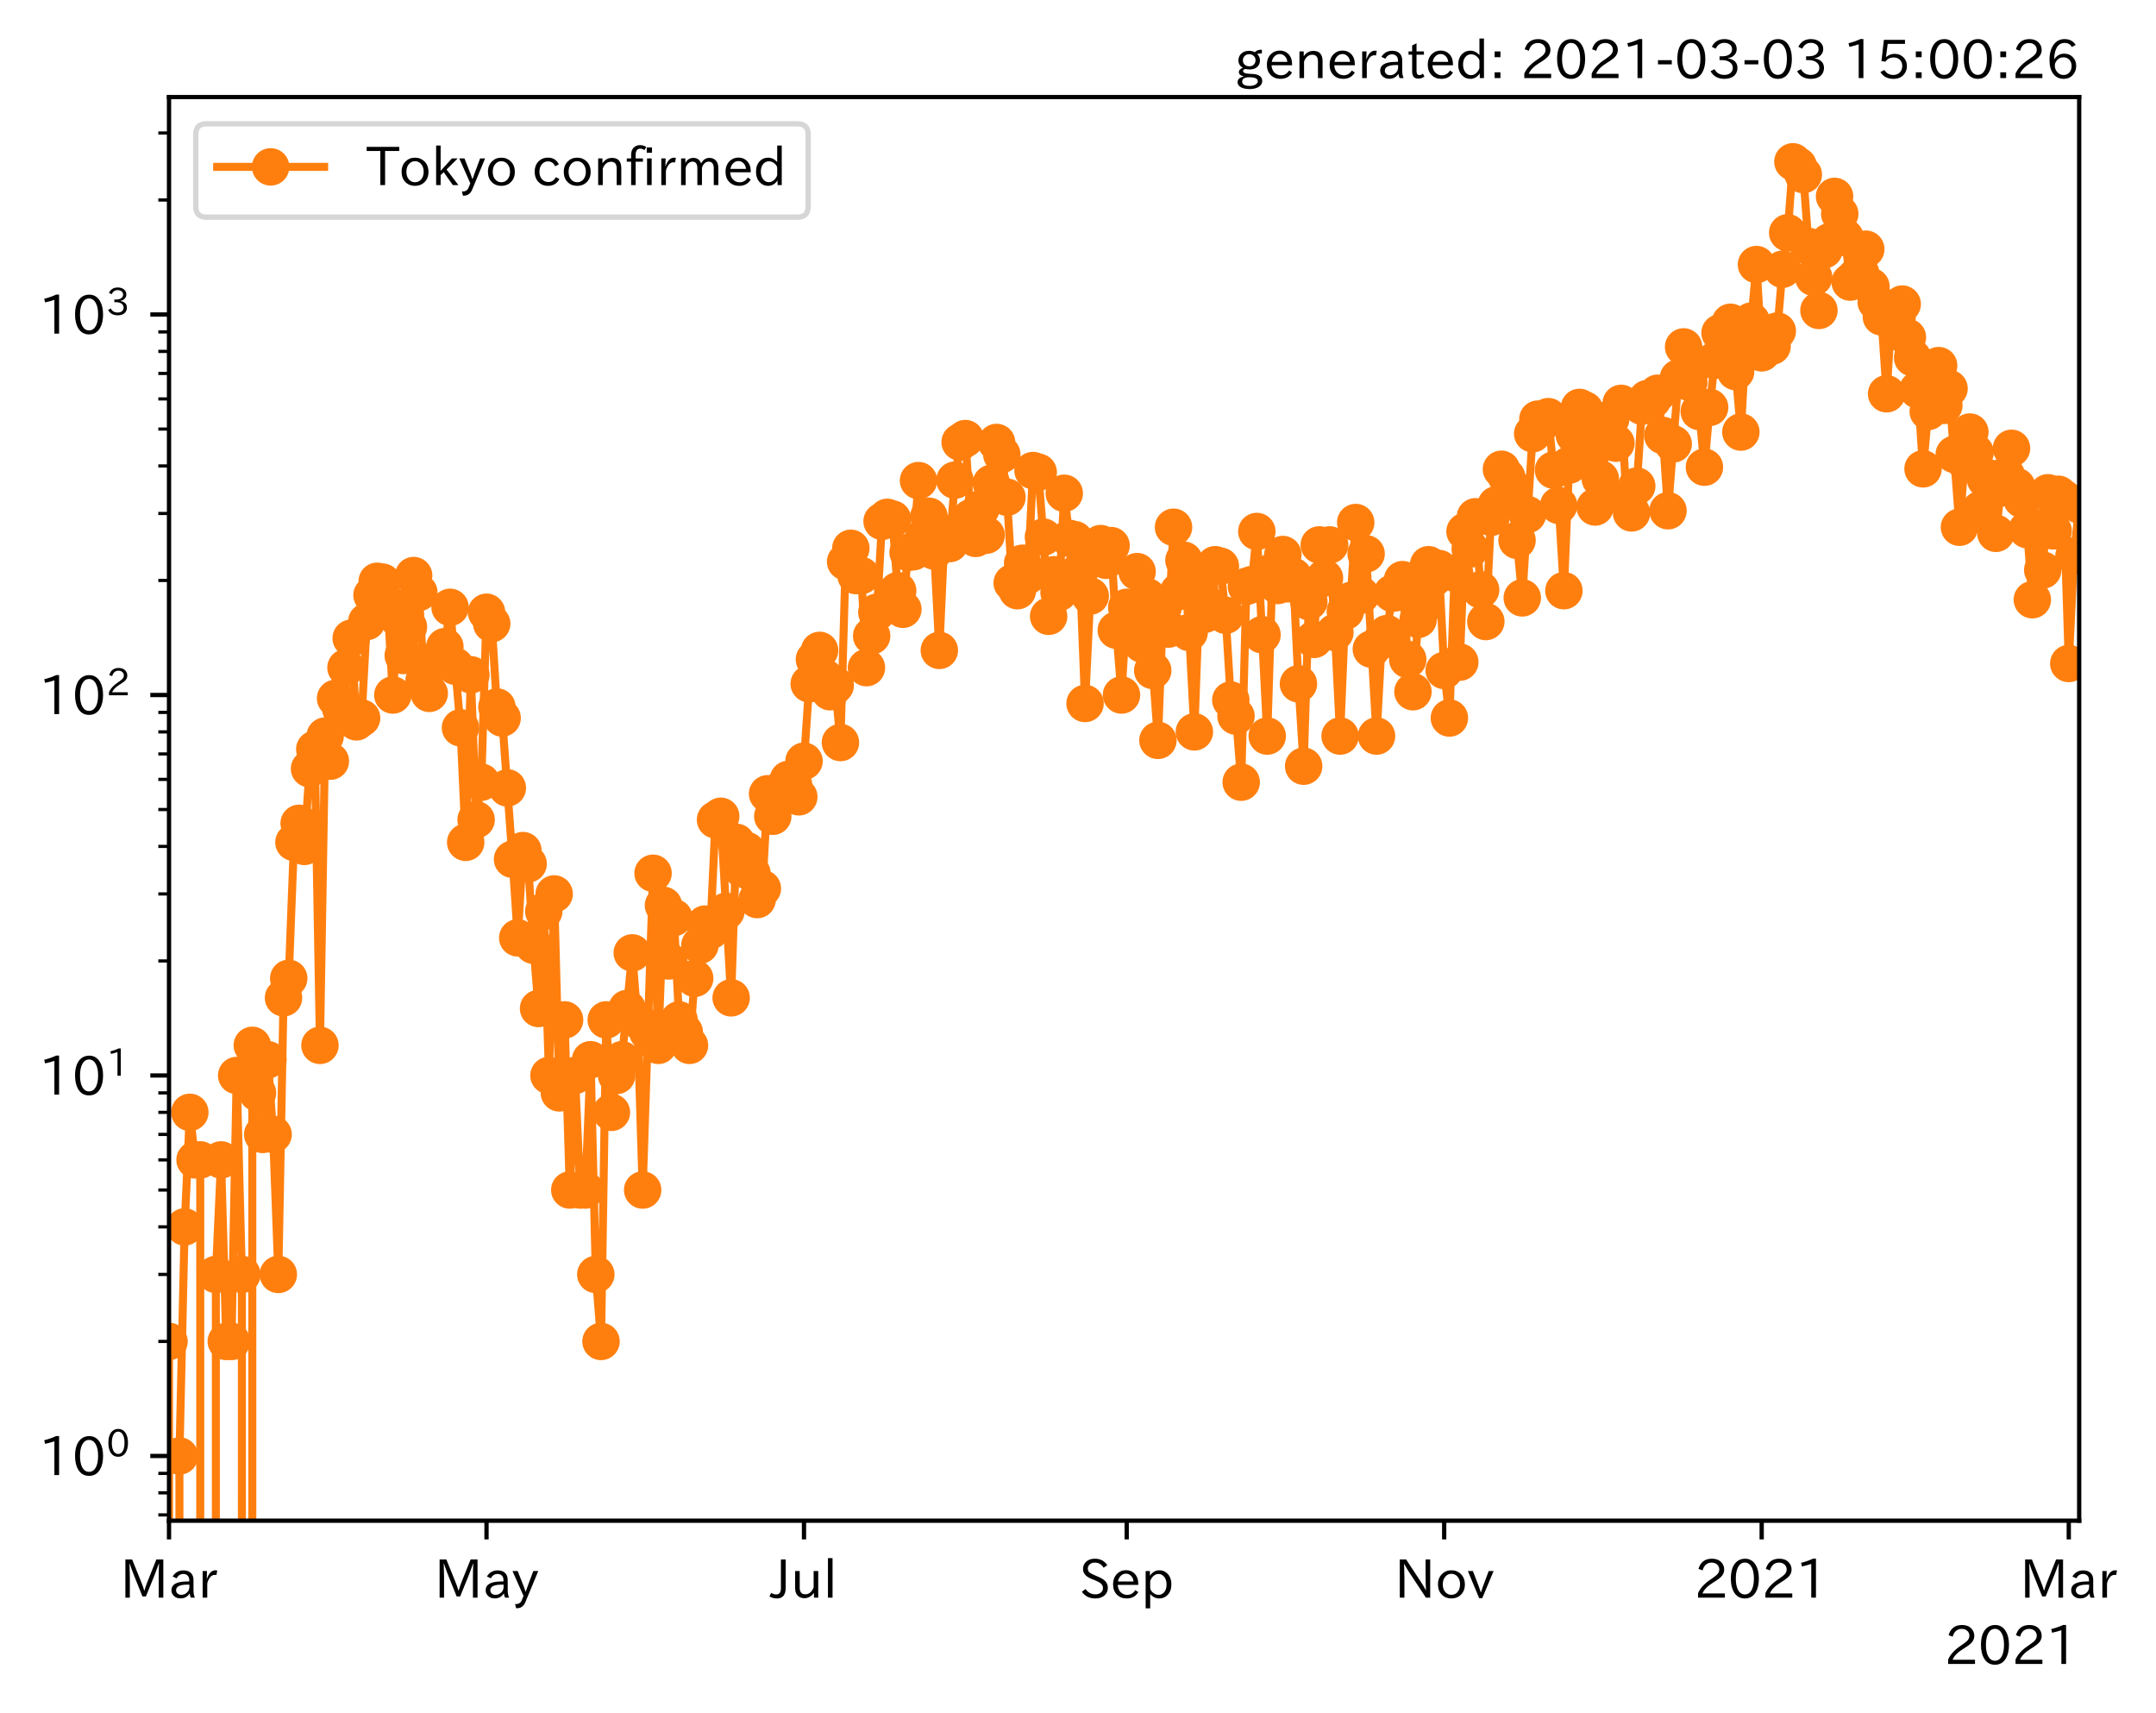 <?xml version="1.0" encoding="utf-8" standalone="no"?>
<!DOCTYPE svg PUBLIC "-//W3C//DTD SVG 1.1//EN"
  "http://www.w3.org/Graphics/SVG/1.1/DTD/svg11.dtd">
<!-- Created with matplotlib (https://matplotlib.org/) -->
<svg height="320.24pt" version="1.1" viewBox="0 0 403.083 320.24" width="403.083pt" xmlns="http://www.w3.org/2000/svg" xmlns:xlink="http://www.w3.org/1999/xlink">
 <defs>
  <style type="text/css">*{stroke-linecap:butt;stroke-linejoin:round;}</style>
 </defs>
 <g id="figure_1">
  <g id="patch_1">
   <path d="M 0 320.24 
L 403.083 320.24 
L 403.083 0 
L 0 0 
z
" style="fill:#ffffff;"/>
  </g>
  <g id="axes_1">
   <g id="patch_2">
    <path d="M 31.6 284.259 
L 388.72 284.259 
L 388.72 18.147 
L 31.6 18.147 
z
" style="fill:#ffffff;"/>
   </g>
   <g id="matplotlib.axis_1">
    <g id="xtick_1">
     <g id="line2d_1">
      <defs>
       <path d="M 0 0 
L 0 3.5 
" id="mf4dd412d4f" style="stroke:#000000;stroke-width:0.8;"/>
      </defs>
      <g>
       <use style="stroke:#000000;stroke-width:0.8;" x="31.6" xlink:href="#mf4dd412d4f" y="284.259"/>
      </g>
     </g>
     <g id="text_1">
      <!-- Mar -->
      <g transform="translate(22.491 298.749)scale(0.1 -0.1)">
       <defs>
        <path d="M 80.422 0.984 
L 71.828 0.984 
L 71.828 39.594 
Q 71.828 51.266 72.406 64.594 
L 72.016 64.594 
Q 68.062 53.266 63.531 41.797 
L 47.906 3.266 
L 41.406 3.266 
L 25.641 42.578 
Q 20.75 54.781 17.625 64.703 
L 17.234 64.703 
Q 17.828 48.922 17.828 39.891 
L 17.828 0.984 
L 9.516 0.984 
L 9.516 72.406 
L 22.125 72.406 
L 39.109 30.375 
Q 42.141 23 44.828 14.156 
L 45.125 14.156 
Q 47.312 22.125 50.531 30.172 
L 67.438 72.406 
L 80.422 72.406 
z
" id="IPAexGothic-77"/>
        <path d="M 49.312 0.984 
L 41.75 0.984 
Q 39.984 4.734 39.547 8.688 
L 39.203 8.688 
Q 33.547 -0.391 22.312 -0.391 
Q 14.594 -0.391 9.719 4.5 
Q 5.422 8.797 5.422 14.984 
Q 5.422 30.422 32.031 31.203 
L 38.719 31.391 
L 38.719 33.984 
Q 38.719 39.203 35.75 42.188 
Q 32.625 45.312 27.734 45.312 
Q 19.344 45.312 15.141 37.156 
L 7.719 40.578 
Q 14.656 52 27.938 52 
Q 37.109 52 42.047 46.875 
Q 46.625 42.281 46.625 33.891 
L 46.625 15.578 
Q 46.625 6.25 49.312 0.984 
z
M 38.922 25.391 
L 33.453 25.297 
Q 14.109 24.859 14.109 14.891 
Q 14.109 11.375 16.406 9.078 
Q 19.234 6.297 23.828 6.297 
Q 30.219 6.297 34.906 10.984 
Q 38.922 15.141 38.922 21 
z
" id="IPAexGothic-97"/>
        <path d="M 36.078 51.812 
L 34.578 43.266 
Q 32.906 43.609 31.594 43.609 
Q 25.828 43.609 22.078 38.188 
Q 17.391 31.344 17.391 26.172 
L 17.391 0.984 
L 8.797 0.984 
L 8.797 50.781 
L 16.891 50.781 
L 16.5 35.984 
L 16.703 35.984 
Q 22.219 52.203 32.766 52.203 
Q 34.469 52.203 36.078 51.812 
z
" id="IPAexGothic-114"/>
       </defs>
       <use xlink:href="#IPAexGothic-77"/>
       <use x="90.186" xlink:href="#IPAexGothic-97"/>
       <use x="145.166" xlink:href="#IPAexGothic-114"/>
      </g>
     </g>
    </g>
    <g id="xtick_2">
     <g id="line2d_2">
      <g>
       <use style="stroke:#000000;stroke-width:0.8;" x="90.958" xlink:href="#mf4dd412d4f" y="284.259"/>
      </g>
     </g>
     <g id="text_2">
      <!-- May -->
      <g transform="translate(81.238 298.749)scale(0.1 -0.1)">
       <defs>
        <path d="M 48.781 50.781 
L 24.609 -7.625 
Q 19.969 -18.797 8.594 -18.797 
L 7.469 -18.797 
L 5.375 -10.984 
L 6.984 -10.984 
Q 15.141 -10.984 17.969 -3.719 
L 21.188 4.297 
L 0.594 50.781 
L 10.297 50.781 
L 21.297 22.797 
Q 23.875 16.016 25.094 12.203 
L 25.391 12.203 
Q 27.344 18.266 29.109 22.797 
L 39.5 50.781 
z
" id="IPAexGothic-121"/>
       </defs>
       <use xlink:href="#IPAexGothic-77"/>
       <use x="90.186" xlink:href="#IPAexGothic-97"/>
       <use x="145.166" xlink:href="#IPAexGothic-121"/>
      </g>
     </g>
    </g>
    <g id="xtick_3">
     <g id="line2d_3">
      <g>
       <use style="stroke:#000000;stroke-width:0.8;" x="150.316" xlink:href="#mf4dd412d4f" y="284.259"/>
      </g>
     </g>
     <g id="text_3">
      <!-- Jul -->
      <g transform="translate(144.046 298.749)scale(0.1 -0.1)">
       <defs>
        <path d="M 28.422 72.406 
L 28.422 19.281 
Q 28.422 -0.484 11.922 -0.484 
Q 4.734 -0.484 -1.953 3.266 
L 1.312 10.062 
Q 5.906 6.984 10.844 6.984 
Q 19.531 6.984 19.531 18.797 
L 19.531 72.406 
z
" id="IPAexGothic-74"/>
        <path d="M 51.312 0.984 
L 43.312 0.984 
L 43.312 10.062 
Q 35.938 0 25.391 0 
Q 16.75 0 11.922 5.859 
Q 8.109 10.594 8.109 19.391 
L 8.109 50.781 
L 16.703 50.781 
L 16.703 19.672 
Q 16.703 7.281 27.094 7.281 
Q 37.594 7.281 42.719 20.172 
L 42.719 50.781 
L 51.312 50.781 
z
" id="IPAexGothic-117"/>
        <path d="M 17.672 0.984 
L 9.078 0.984 
L 9.078 74.906 
L 17.672 74.906 
z
" id="IPAexGothic-108"/>
       </defs>
       <use xlink:href="#IPAexGothic-74"/>
       <use x="37.988" xlink:href="#IPAexGothic-117"/>
       <use x="98.389" xlink:href="#IPAexGothic-108"/>
      </g>
     </g>
    </g>
    <g id="xtick_4">
     <g id="line2d_4">
      <g>
       <use style="stroke:#000000;stroke-width:0.8;" x="210.647" xlink:href="#mf4dd412d4f" y="284.259"/>
      </g>
     </g>
     <g id="text_4">
      <!-- Sep -->
      <g transform="translate(201.772 298.749)scale(0.1 -0.1)">
       <defs>
        <path d="M 45.609 56.891 
Q 40.047 66.547 28.953 66.547 
Q 22.703 66.547 18.953 62.641 
Q 16.062 59.422 16.062 55.219 
Q 16.062 50.594 19.781 47.609 
Q 22.562 45.516 31 42 
L 34.375 40.578 
Q 45.703 36.031 49.859 30.516 
Q 53.469 25.688 53.469 19.672 
Q 53.469 10.062 46.391 4.5 
Q 39.984 -0.484 30.172 -0.484 
Q 13.766 -0.484 4.891 11.969 
L 11.766 17.188 
Q 18.797 7.172 30.281 7.172 
Q 35.75 7.172 39.594 9.766 
Q 44.391 13.234 44.391 19 
Q 44.391 23.484 40.875 27 
Q 37.109 30.609 27 34.469 
L 24.078 35.594 
Q 7.078 42.094 7.078 54.391 
Q 7.078 62.594 12.594 67.922 
Q 18.797 73.828 29.109 73.828 
Q 44.391 73.828 52.484 61.812 
z
" id="IPAexGothic-83"/>
        <path d="M 13.484 24.906 
Q 13.922 16.266 18.891 11.281 
Q 23.969 6.203 31.203 6.203 
Q 40.719 6.203 46.297 15.094 
L 51.906 11.375 
Q 44.828 -0.484 30.172 -0.484 
Q 19.094 -0.484 11.969 6.594 
Q 4.781 13.812 4.781 25.641 
Q 4.781 38.188 12.312 45.703 
Q 19 52.391 29 52.391 
Q 38.422 52.391 44.781 46.188 
Q 51.906 38.969 51.906 26.906 
L 51.906 24.906 
z
M 43.062 31.203 
Q 42.328 37.984 38.281 41.891 
Q 34.281 45.906 28.812 45.906 
Q 22.469 45.906 17.969 40.484 
Q 14.891 36.812 13.969 31.203 
z
" id="IPAexGothic-101"/>
        <path d="M 16.797 42 
Q 23.828 52.203 34.469 52.203 
Q 43.266 52.203 49.562 45.906 
Q 56.891 38.578 56.891 25.688 
Q 56.891 13.141 49.656 5.812 
Q 43.359 -0.484 34.375 -0.484 
Q 24.516 -0.484 17.281 7.766 
L 17.281 -19 
L 8.797 -19 
L 8.797 50.781 
L 16.797 50.781 
z
M 17.281 30.469 
L 17.281 20.172 
Q 17.281 14.016 23.688 9.375 
Q 27.984 6.297 32.906 6.297 
Q 38.578 6.297 42.578 10.297 
Q 47.906 15.578 47.906 25.484 
Q 47.906 34.375 43.5 39.984 
Q 39.109 45.312 32.812 45.312 
Q 25.875 45.312 20.906 38.812 
Q 17.281 34.125 17.281 30.469 
z
" id="IPAexGothic-112"/>
       </defs>
       <use xlink:href="#IPAexGothic-83"/>
       <use x="58.496" xlink:href="#IPAexGothic-101"/>
       <use x="115.381" xlink:href="#IPAexGothic-112"/>
      </g>
     </g>
    </g>
    <g id="xtick_5">
     <g id="line2d_5">
      <g>
       <use style="stroke:#000000;stroke-width:0.8;" x="270.004" xlink:href="#mf4dd412d4f" y="284.259"/>
      </g>
     </g>
     <g id="text_5">
      <!-- Nov -->
      <g transform="translate(260.756 298.749)scale(0.1 -0.1)">
       <defs>
        <path d="M 66.312 0.984 
L 58.297 0.984 
L 26.516 49.219 
Q 22.906 54.688 17.828 64.016 
L 17.438 64.016 
L 17.625 59.328 
Q 18.109 43.797 18.109 38.578 
L 18.109 0.984 
L 9.516 0.984 
L 9.516 72.406 
L 21.344 72.406 
L 48.641 30.906 
Q 53.953 22.609 58.016 15.094 
L 58.406 15.094 
Q 57.719 29.641 57.719 38.578 
L 57.719 72.406 
L 66.312 72.406 
z
" id="IPAexGothic-78"/>
        <path d="M 29.984 52.203 
Q 40.531 52.203 47.75 45.125 
Q 55.172 37.703 55.172 25.594 
Q 55.172 13.875 47.906 6.594 
Q 40.766 -0.484 29.984 -0.484 
Q 19.188 -0.484 12.203 6.5 
Q 4.891 13.766 4.891 25.875 
Q 4.891 37.703 12.312 45.125 
Q 19.391 52.203 29.984 52.203 
z
M 29.984 45.609 
Q 23.734 45.609 19.391 41.109 
Q 13.875 35.594 13.875 25.781 
Q 13.875 16.109 19.281 10.688 
Q 23.688 6.297 29.984 6.297 
Q 36.422 6.297 40.766 10.797 
Q 46.188 16.219 46.188 26.125 
Q 46.188 35.453 40.672 41.109 
Q 36.188 45.609 29.984 45.609 
z
" id="IPAexGothic-111"/>
        <path d="M 48.484 50.781 
L 27.297 0.094 
L 21.484 0.094 
L 0.391 50.781 
L 9.812 50.781 
L 20.906 21.688 
L 23.781 13.188 
L 24.516 10.984 
L 24.812 10.984 
Q 25.641 13.812 28.469 21.688 
L 39.312 50.781 
z
" id="IPAexGothic-118"/>
       </defs>
       <use xlink:href="#IPAexGothic-78"/>
       <use x="75.977" xlink:href="#IPAexGothic-111"/>
       <use x="136.377" xlink:href="#IPAexGothic-118"/>
      </g>
     </g>
    </g>
    <g id="xtick_6">
     <g id="line2d_6">
      <g>
       <use style="stroke:#000000;stroke-width:0.8;" x="329.362" xlink:href="#mf4dd412d4f" y="284.259"/>
      </g>
     </g>
     <g id="text_6">
      <!-- 2021 -->
      <g transform="translate(316.765 298.749)scale(0.1 -0.1)">
       <defs>
        <path d="M 57.172 0.984 
L 6.984 0.984 
L 6.984 9.281 
Q 12.891 23.047 29.594 34.422 
L 32.375 36.281 
Q 40.922 42.141 43.609 45.406 
Q 46.688 49.266 46.688 53.812 
Q 46.688 58.938 43.062 62.547 
Q 39.062 66.547 32.562 66.547 
Q 19.531 66.547 15.484 52 
L 7.766 54.781 
Q 13.328 73.828 33.062 73.828 
Q 43.844 73.828 50.25 67.438 
Q 55.859 61.672 55.859 53.516 
Q 55.859 47.469 52.25 42.531 
Q 48.922 37.75 36.969 30.281 
L 34.859 29 
Q 19.625 19.578 15.281 8.891 
L 57.172 8.891 
z
" id="IPAexGothic-50"/>
        <path d="M 31.844 73.828 
Q 45.016 73.828 52.094 61.625 
Q 57.719 51.953 57.719 36.625 
Q 57.719 21.438 52.094 11.578 
Q 45.125 -0.484 31.5 -0.484 
Q 17.922 -0.484 10.938 11.578 
Q 5.328 21.438 5.328 36.719 
Q 5.328 58.016 15.625 67.719 
Q 22.172 73.828 31.844 73.828 
z
M 31.5 66.656 
Q 23.688 66.656 19.188 58.734 
Q 14.594 50.734 14.594 36.625 
Q 14.594 22.75 19.094 14.797 
Q 23.641 6.984 31.5 6.984 
Q 40.922 6.984 45.453 18.016 
Q 48.438 25.344 48.438 37.109 
Q 48.438 50.875 43.844 58.734 
Q 39.203 66.656 31.5 66.656 
z
" id="IPAexGothic-48"/>
        <path d="M 38.484 0.984 
L 29.688 0.984 
L 29.688 64.109 
Q 21.438 61.281 12.312 59.328 
L 10.688 66.109 
Q 23.734 69.391 32.906 73.922 
L 38.484 73.922 
z
" id="IPAexGothic-49"/>
       </defs>
       <use xlink:href="#IPAexGothic-50"/>
       <use x="62.988" xlink:href="#IPAexGothic-48"/>
       <use x="125.977" xlink:href="#IPAexGothic-50"/>
       <use x="188.965" xlink:href="#IPAexGothic-49"/>
      </g>
     </g>
    </g>
    <g id="xtick_7">
     <g id="line2d_7">
      <g>
       <use style="stroke:#000000;stroke-width:0.8;" x="386.774" xlink:href="#mf4dd412d4f" y="284.259"/>
      </g>
     </g>
     <g id="text_7">
      <!-- Mar -->
      <g transform="translate(377.664 298.749)scale(0.1 -0.1)">
       <use xlink:href="#IPAexGothic-77"/>
       <use x="90.186" xlink:href="#IPAexGothic-97"/>
       <use x="145.166" xlink:href="#IPAexGothic-114"/>
      </g>
     </g>
    </g>
    <g id="text_8">
     <!-- 2021 -->
     <g transform="translate(363.526 311.14)scale(0.1 -0.1)">
      <use xlink:href="#IPAexGothic-50"/>
      <use x="62.988" xlink:href="#IPAexGothic-48"/>
      <use x="125.977" xlink:href="#IPAexGothic-50"/>
      <use x="188.965" xlink:href="#IPAexGothic-49"/>
     </g>
    </g>
   </g>
   <g id="matplotlib.axis_2">
    <g id="ytick_1">
     <g id="line2d_8">
      <defs>
       <path d="M 0 0 
L -3.5 0 
" id="m7eb1a89839" style="stroke:#000000;stroke-width:0.8;"/>
      </defs>
      <g>
       <use style="stroke:#000000;stroke-width:0.8;" x="31.6" xlink:href="#m7eb1a89839" y="272.163"/>
      </g>
     </g>
     <g id="text_9">
      <!-- $\mathdefault{10^{0}}$ -->
      <g transform="translate(7.2 275.908)scale(0.1 -0.1)">
       <use transform="translate(0 0.773)" xlink:href="#IPAexGothic-49"/>
       <use transform="translate(62.988 0.773)" xlink:href="#IPAexGothic-48"/>
       <use transform="translate(126.865 36.32)scale(0.7)" xlink:href="#IPAexGothic-48"/>
      </g>
     </g>
    </g>
    <g id="ytick_2">
     <g id="line2d_9">
      <g>
       <use style="stroke:#000000;stroke-width:0.8;" x="31.6" xlink:href="#m7eb1a89839" y="201.039"/>
      </g>
     </g>
     <g id="text_10">
      <!-- $\mathdefault{10^{1}}$ -->
      <g transform="translate(7.2 204.784)scale(0.1 -0.1)">
       <use transform="translate(0 0.708)" xlink:href="#IPAexGothic-49"/>
       <use transform="translate(62.988 0.708)" xlink:href="#IPAexGothic-48"/>
       <use transform="translate(126.865 36.255)scale(0.7)" xlink:href="#IPAexGothic-49"/>
      </g>
     </g>
    </g>
    <g id="ytick_3">
     <g id="line2d_10">
      <g>
       <use style="stroke:#000000;stroke-width:0.8;" x="31.6" xlink:href="#m7eb1a89839" y="129.915"/>
      </g>
     </g>
     <g id="text_11">
      <!-- $\mathdefault{10^{2}}$ -->
      <g transform="translate(7.2 133.661)scale(0.1 -0.1)">
       <use transform="translate(0 0.773)" xlink:href="#IPAexGothic-49"/>
       <use transform="translate(62.988 0.773)" xlink:href="#IPAexGothic-48"/>
       <use transform="translate(126.865 36.32)scale(0.7)" xlink:href="#IPAexGothic-50"/>
      </g>
     </g>
    </g>
    <g id="ytick_4">
     <g id="line2d_11">
      <g>
       <use style="stroke:#000000;stroke-width:0.8;" x="31.6" xlink:href="#m7eb1a89839" y="58.792"/>
      </g>
     </g>
     <g id="text_12">
      <!-- $\mathdefault{10^{3}}$ -->
      <g transform="translate(7.2 62.537)scale(0.1 -0.1)">
       <defs>
        <path d="M 37.203 37.797 
Q 54.781 34.625 54.781 19.969 
Q 54.781 11.188 48.875 5.562 
Q 42.328 -0.484 30.375 -0.484 
Q 12.453 -0.484 4.5 13.766 
L 11.812 17.672 
Q 17.328 6.891 30.281 6.891 
Q 37.891 6.891 42.094 10.797 
Q 46.094 14.5 46.094 20.172 
Q 46.094 26.859 40.094 30.906 
Q 34.625 34.578 25.688 34.578 
L 21.297 34.578 
L 21.297 41.703 
L 25.875 41.703 
Q 34.859 41.703 39.594 45.125 
Q 44.672 48.734 44.672 54.828 
Q 44.672 61.469 38.969 64.656 
Q 35.297 66.844 30.172 66.844 
Q 19.344 66.844 14.109 55.906 
L 6.781 59.422 
Q 14.016 73.828 30.281 73.828 
Q 40.578 73.828 46.969 68.656 
Q 53.375 63.578 53.375 55.219 
Q 53.375 47.312 47.172 42.281 
Q 43.172 39.062 37.203 38.188 
z
" id="IPAexGothic-51"/>
       </defs>
       <use transform="translate(0 0.773)" xlink:href="#IPAexGothic-49"/>
       <use transform="translate(62.988 0.773)" xlink:href="#IPAexGothic-48"/>
       <use transform="translate(126.865 36.32)scale(0.7)" xlink:href="#IPAexGothic-51"/>
      </g>
     </g>
    </g>
    <g id="ytick_5">
     <g id="line2d_12">
      <defs>
       <path d="M 0 0 
L -2 0 
" id="md3d41966ba" style="stroke:#000000;stroke-width:0.6;"/>
      </defs>
      <g>
       <use style="stroke:#000000;stroke-width:0.6;" x="31.6" xlink:href="#md3d41966ba" y="283.18"/>
      </g>
     </g>
    </g>
    <g id="ytick_6">
     <g id="line2d_13">
      <g>
       <use style="stroke:#000000;stroke-width:0.6;" x="31.6" xlink:href="#md3d41966ba" y="279.055"/>
      </g>
     </g>
    </g>
    <g id="ytick_7">
     <g id="line2d_14">
      <g>
       <use style="stroke:#000000;stroke-width:0.6;" x="31.6" xlink:href="#md3d41966ba" y="275.417"/>
      </g>
     </g>
    </g>
    <g id="ytick_8">
     <g id="line2d_15">
      <g>
       <use style="stroke:#000000;stroke-width:0.6;" x="31.6" xlink:href="#md3d41966ba" y="250.752"/>
      </g>
     </g>
    </g>
    <g id="ytick_9">
     <g id="line2d_16">
      <g>
       <use style="stroke:#000000;stroke-width:0.6;" x="31.6" xlink:href="#md3d41966ba" y="238.228"/>
      </g>
     </g>
    </g>
    <g id="ytick_10">
     <g id="line2d_17">
      <g>
       <use style="stroke:#000000;stroke-width:0.6;" x="31.6" xlink:href="#md3d41966ba" y="229.342"/>
      </g>
     </g>
    </g>
    <g id="ytick_11">
     <g id="line2d_18">
      <g>
       <use style="stroke:#000000;stroke-width:0.6;" x="31.6" xlink:href="#md3d41966ba" y="222.449"/>
      </g>
     </g>
    </g>
    <g id="ytick_12">
     <g id="line2d_19">
      <g>
       <use style="stroke:#000000;stroke-width:0.6;" x="31.6" xlink:href="#md3d41966ba" y="216.818"/>
      </g>
     </g>
    </g>
    <g id="ytick_13">
     <g id="line2d_20">
      <g>
       <use style="stroke:#000000;stroke-width:0.6;" x="31.6" xlink:href="#md3d41966ba" y="212.056"/>
      </g>
     </g>
    </g>
    <g id="ytick_14">
     <g id="line2d_21">
      <g>
       <use style="stroke:#000000;stroke-width:0.6;" x="31.6" xlink:href="#md3d41966ba" y="207.932"/>
      </g>
     </g>
    </g>
    <g id="ytick_15">
     <g id="line2d_22">
      <g>
       <use style="stroke:#000000;stroke-width:0.6;" x="31.6" xlink:href="#md3d41966ba" y="204.293"/>
      </g>
     </g>
    </g>
    <g id="ytick_16">
     <g id="line2d_23">
      <g>
       <use style="stroke:#000000;stroke-width:0.6;" x="31.6" xlink:href="#md3d41966ba" y="179.629"/>
      </g>
     </g>
    </g>
    <g id="ytick_17">
     <g id="line2d_24">
      <g>
       <use style="stroke:#000000;stroke-width:0.6;" x="31.6" xlink:href="#md3d41966ba" y="167.104"/>
      </g>
     </g>
    </g>
    <g id="ytick_18">
     <g id="line2d_25">
      <g>
       <use style="stroke:#000000;stroke-width:0.6;" x="31.6" xlink:href="#md3d41966ba" y="158.218"/>
      </g>
     </g>
    </g>
    <g id="ytick_19">
     <g id="line2d_26">
      <g>
       <use style="stroke:#000000;stroke-width:0.6;" x="31.6" xlink:href="#md3d41966ba" y="151.326"/>
      </g>
     </g>
    </g>
    <g id="ytick_20">
     <g id="line2d_27">
      <g>
       <use style="stroke:#000000;stroke-width:0.6;" x="31.6" xlink:href="#md3d41966ba" y="145.694"/>
      </g>
     </g>
    </g>
    <g id="ytick_21">
     <g id="line2d_28">
      <g>
       <use style="stroke:#000000;stroke-width:0.6;" x="31.6" xlink:href="#md3d41966ba" y="140.933"/>
      </g>
     </g>
    </g>
    <g id="ytick_22">
     <g id="line2d_29">
      <g>
       <use style="stroke:#000000;stroke-width:0.6;" x="31.6" xlink:href="#md3d41966ba" y="136.808"/>
      </g>
     </g>
    </g>
    <g id="ytick_23">
     <g id="line2d_30">
      <g>
       <use style="stroke:#000000;stroke-width:0.6;" x="31.6" xlink:href="#md3d41966ba" y="133.17"/>
      </g>
     </g>
    </g>
    <g id="ytick_24">
     <g id="line2d_31">
      <g>
       <use style="stroke:#000000;stroke-width:0.6;" x="31.6" xlink:href="#md3d41966ba" y="108.505"/>
      </g>
     </g>
    </g>
    <g id="ytick_25">
     <g id="line2d_32">
      <g>
       <use style="stroke:#000000;stroke-width:0.6;" x="31.6" xlink:href="#md3d41966ba" y="95.981"/>
      </g>
     </g>
    </g>
    <g id="ytick_26">
     <g id="line2d_33">
      <g>
       <use style="stroke:#000000;stroke-width:0.6;" x="31.6" xlink:href="#md3d41966ba" y="87.095"/>
      </g>
     </g>
    </g>
    <g id="ytick_27">
     <g id="line2d_34">
      <g>
       <use style="stroke:#000000;stroke-width:0.6;" x="31.6" xlink:href="#md3d41966ba" y="80.202"/>
      </g>
     </g>
    </g>
    <g id="ytick_28">
     <g id="line2d_35">
      <g>
       <use style="stroke:#000000;stroke-width:0.6;" x="31.6" xlink:href="#md3d41966ba" y="74.57"/>
      </g>
     </g>
    </g>
    <g id="ytick_29">
     <g id="line2d_36">
      <g>
       <use style="stroke:#000000;stroke-width:0.6;" x="31.6" xlink:href="#md3d41966ba" y="69.809"/>
      </g>
     </g>
    </g>
    <g id="ytick_30">
     <g id="line2d_37">
      <g>
       <use style="stroke:#000000;stroke-width:0.6;" x="31.6" xlink:href="#md3d41966ba" y="65.684"/>
      </g>
     </g>
    </g>
    <g id="ytick_31">
     <g id="line2d_38">
      <g>
       <use style="stroke:#000000;stroke-width:0.6;" x="31.6" xlink:href="#md3d41966ba" y="62.046"/>
      </g>
     </g>
    </g>
    <g id="ytick_32">
     <g id="line2d_39">
      <g>
       <use style="stroke:#000000;stroke-width:0.6;" x="31.6" xlink:href="#md3d41966ba" y="37.381"/>
      </g>
     </g>
    </g>
    <g id="ytick_33">
     <g id="line2d_40">
      <g>
       <use style="stroke:#000000;stroke-width:0.6;" x="31.6" xlink:href="#md3d41966ba" y="24.857"/>
      </g>
     </g>
    </g>
   </g>
   <g id="line2d_41">
    <path clip-path="url(#pe59a947fb4)" d="M 1.434 321.24 
L 1.435 272.163 
L 1.435 321.24 
M 15.057 321.24 
L 15.058 272.163 
L 16.031 250.752 
L 17.004 207.932 
L 17.977 222.449 
L 17.978 321.24 
M 19.922 321.24 
L 19.923 238.228 
L 20.896 238.228 
L 20.897 321.24 
M 22.841 321.24 
L 22.842 238.228 
L 23.815 272.163 
L 23.816 321.24 
M 25.76 321.24 
L 25.762 238.228 
L 25.763 321.24 
M 27.707 321.24 
L 27.708 238.228 
L 28.681 272.163 
L 28.681 321.24 
M 30.626 321.24 
L 30.627 272.163 
L 31.6 250.752 
L 31.601 321.24 
M 33.545 321.24 
L 33.546 272.163 
L 34.519 229.342 
L 35.492 207.932 
L 36.465 216.818 
L 37.438 216.818 
L 37.44 321.24 
M 40.357 321.24 
L 40.358 238.228 
L 41.331 216.818 
L 42.304 250.752 
L 43.277 250.752 
L 44.25 201.039 
L 45.223 238.228 
L 45.224 321.24 
M 47.168 321.24 
L 47.169 195.407 
L 48.142 204.293 
L 49.115 212.056 
L 50.089 198.095 
L 51.062 212.056 
L 52.035 238.228 
L 53.008 186.521 
L 53.981 182.883 
L 54.954 157.456 
L 55.927 153.901 
L 56.9 158.218 
L 57.873 143.701 
L 58.846 140.062 
L 59.819 195.407 
L 60.792 137.59 
L 61.765 142.286 
L 62.739 130.539 
L 63.712 132.491 
L 64.685 124.803 
L 65.658 119.302 
L 66.631 134.935 
L 67.604 134.217 
L 68.577 116.18 
L 69.55 111.249 
L 70.523 108.66 
L 71.496 108.815 
L 72.469 112.807 
L 73.442 129.915 
L 74.415 115.591 
L 75.389 122.532 
L 76.362 117.186 
L 77.335 107.592 
L 78.308 110.747 
L 79.281 127.253 
L 80.254 129.608 
L 81.227 123.521 
L 82.2 123.521 
L 83.173 120.875 
L 84.146 113.525 
L 86.092 136.045 
L 87.066 157.456 
L 88.039 126.14 
L 89.012 153.237 
L 89.985 146.213 
L 90.958 114.447 
L 91.931 116.578 
L 92.904 132.157 
L 93.877 134.217 
L 95.823 160.626 
L 96.796 175.312 
L 97.769 159 
L 98.742 161.473 
L 99.716 176.685 
L 100.689 188.515 
L 101.662 170.359 
L 102.635 201.039 
L 103.608 167.104 
L 104.581 204.293 
L 105.554 190.646 
L 106.527 222.449 
L 107.5 201.039 
L 108.473 222.449 
L 109.446 222.449 
L 110.419 198.095 
L 111.392 238.228 
L 112.366 250.752 
L 113.339 190.646 
L 114.312 207.932 
L 115.285 201.039 
L 116.258 198.095 
L 118.204 178.122 
L 119.177 190.646 
L 120.15 222.449 
L 122.096 163.238 
L 123.069 195.407 
L 124.043 169.235 
L 125.016 179.629 
L 125.989 171.525 
L 126.962 190.646 
L 128.908 195.407 
L 129.881 182.883 
L 130.854 176.685 
L 131.827 172.736 
L 132.8 173.997 
L 133.773 153.237 
L 134.746 152.587 
L 136.693 186.521 
L 137.666 157.456 
L 138.639 162.343 
L 139.612 159 
L 140.585 163.238 
L 141.558 168.152 
L 142.531 166.092 
L 143.504 148.382 
L 144.477 152.587 
L 145.45 148.948 
L 147.396 145.694 
L 148.369 146.741 
L 149.343 148.948 
L 150.316 142.286 
L 151.289 127.825 
L 152.262 123.271 
L 153.235 121.575 
L 154.208 126.692 
L 155.181 129.304 
L 156.154 128.115 
L 157.127 138.801 
L 158.1 105.004 
L 159.073 102.49 
L 160.046 107.592 
L 161.02 107.592 
L 161.993 124.803 
L 162.966 118.867 
L 163.939 114.447 
L 164.912 97.457 
L 165.885 96.71 
L 166.858 97.028 
L 167.831 110.416 
L 168.804 113.891 
L 169.777 103.262 
L 170.75 103.132 
L 171.723 89.839 
L 172.696 100.401 
L 173.67 96.5 
L 174.643 103.002 
L 175.616 121.575 
L 176.589 99.696 
L 177.562 101.612 
L 178.535 89.754 
L 179.508 82.644 
L 180.481 81.982 
L 181.454 96.816 
L 182.427 100.639 
L 183.4 95.068 
L 184.373 100.047 
L 185.346 90.349 
L 186.32 82.711 
L 187.293 84.933 
L 188.266 92.943 
L 189.239 108.972 
L 190.212 110.416 
L 191.185 105.281 
L 192.158 107.592 
L 193.131 87.956 
L 194.104 88.275 
L 195.077 100.401 
L 196.05 115.205 
L 197.023 107.442 
L 197.997 110.747 
L 198.97 92.206 
L 199.943 100.639 
L 200.916 100.88 
L 201.889 106.705 
L 202.862 131.5 
L 203.835 111.418 
L 204.808 103.392 
L 205.781 101.612 
L 206.754 104.73 
L 207.727 101.985 
L 208.7 117.806 
L 209.673 129.915 
L 210.647 113.525 
L 211.62 119.302 
L 212.593 106.851 
L 213.566 120.418 
L 214.539 111.588 
L 216.485 138.392 
L 217.458 113.525 
L 218.431 117.598 
L 219.404 98.556 
L 220.377 110.581 
L 221.35 104.73 
L 222.323 118.226 
L 223.297 136.808 
L 224.27 109.927 
L 225.243 114.824 
L 226.216 113.344 
L 227.189 105.561 
L 228.162 105.843 
L 229.135 115.014 
L 230.108 130.856 
L 231.081 133.864 
L 232.054 146.213 
L 233.027 109.605 
L 234 109.287 
L 234.974 99.35 
L 236.92 137.59 
L 237.893 106.851 
L 238.866 109.446 
L 239.839 103.655 
L 240.812 109.129 
L 241.785 107.742 
L 242.758 127.825 
L 243.731 143.222 
L 244.704 112.454 
L 245.677 119.522 
L 246.65 101.86 
L 247.624 108.045 
L 248.597 101.86 
L 249.57 118.226 
L 250.543 137.59 
L 251.516 114.26 
L 252.489 112.279 
L 253.462 97.674 
L 254.435 111.249 
L 255.408 103.524 
L 257.354 137.59 
L 258.327 119.744 
L 259.3 118.438 
L 260.274 110.913 
L 261.247 110.747 
L 262.22 108.351 
L 263.193 123.271 
L 264.166 129.304 
L 265.139 115.786 
L 266.112 113.344 
L 267.085 105.561 
L 268.058 108.045 
L 269.031 106.271 
L 270.004 125.331 
L 270.977 134.217 
L 271.951 107.145 
L 272.924 123.773 
L 273.897 99.35 
L 274.87 102.617 
L 275.843 96.605 
L 276.816 110.252 
L 277.789 116.18 
L 278.762 96.71 
L 279.735 94.376 
L 280.708 87.719 
L 281.681 89.171 
L 282.654 91.043 
L 284.601 111.759 
L 286.547 81.079 
L 287.52 78.344 
L 288.493 78.872 
L 289.466 77.882 
L 290.439 87.877 
L 291.412 94.474 
L 292.385 110.416 
L 293.358 86.941 
L 295.304 76.155 
L 296.277 76.646 
L 298.224 94.769 
L 299.197 89.503 
L 300.17 80.14 
L 301.143 78.286 
L 302.116 82.845 
L 303.089 75.405 
L 304.062 93.225 
L 305.035 95.878 
L 306.008 90.868 
L 306.981 75.939 
L 307.954 74.519 
L 308.928 74.777 
L 309.901 73.508 
L 310.874 81.399 
L 311.847 95.47 
L 313.793 70.659 
L 314.766 64.846 
L 315.739 71.44 
L 316.712 68.26 
L 317.685 76.923 
L 318.658 87.327 
L 319.631 76.155 
L 320.604 67.35 
L 321.578 62.218 
L 322.551 62.391 
L 323.524 60.246 
L 324.497 69.458 
L 325.47 80.763 
L 326.443 63.129 
L 327.416 60.02 
L 328.389 49.453 
L 329.362 65.956 
L 330.335 64.584 
L 331.308 64.696 
L 332.281 61.875 
L 333.254 50.333 
L 334.228 43.511 
L 335.201 30.243 
L 336.174 31 
L 337.147 32.638 
L 338.12 46.062 
L 340.066 58.029 
L 341.039 46.682 
L 342.012 45.215 
L 342.985 36.709 
L 343.958 39.974 
L 344.931 44.371 
L 345.905 52.726 
L 347.851 51.022 
L 348.824 46.578 
L 349.797 53.575 
L 351.743 59.227 
L 352.716 73.607 
L 353.689 57.999 
L 354.662 59.542 
L 355.635 56.846 
L 356.608 63.058 
L 357.581 66.865 
L 358.555 72.868 
L 359.528 87.64 
L 360.501 76.923 
L 361.474 70.887 
L 362.447 68.344 
L 363.42 75.778 
L 364.393 72.625 
L 366.339 98.556 
L 367.312 86.182 
L 368.285 80.763 
L 369.258 84.575 
L 370.231 95.268 
L 371.205 89.586 
L 372.178 89.419 
L 373.151 99.696 
L 374.124 91.219 
L 375.097 88.842 
L 376.07 83.802 
L 377.043 90.956 
L 378.016 93.319 
L 378.989 99.007 
L 379.962 112.105 
L 380.935 98.668 
L 381.908 106.56 
L 382.882 92.115 
L 383.855 99.235 
L 384.828 92.388 
L 385.801 93.13 
L 386.774 124.027 
L 387.747 103.921 
L 388.72 94.376 
L 388.72 94.376 
" style="fill:none;stroke:#ff7f0e;stroke-linecap:square;stroke-width:1.5;"/>
    <defs>
     <path d="M 0 3 
C 0.796 3 1.559 2.684 2.121 2.121 
C 2.684 1.559 3 0.796 3 0 
C 3 -0.796 2.684 -1.559 2.121 -2.121 
C 1.559 -2.684 0.796 -3 0 -3 
C -0.796 -3 -1.559 -2.684 -2.121 -2.121 
C -2.684 -1.559 -3 -0.796 -3 0 
C -3 0.796 -2.684 1.559 -2.121 2.121 
C -1.559 2.684 -0.796 3 0 3 
z
" id="m470442438f" style="stroke:#ff7f0e;"/>
    </defs>
    <g clip-path="url(#pe59a947fb4)">
     <use style="fill:#ff7f0e;stroke:#ff7f0e;" x="1.123" xlink:href="#m470442438f" y="23058.271"/>
     <use style="fill:#ff7f0e;stroke:#ff7f0e;" x="1.435" xlink:href="#m470442438f" y="272.163"/>
     <use style="fill:#ff7f0e;stroke:#ff7f0e;" x="1.746" xlink:href="#m470442438f" y="23058.271"/>
     <use style="fill:#ff7f0e;stroke:#ff7f0e;" x="14.746" xlink:href="#m470442438f" y="23058.271"/>
     <use style="fill:#ff7f0e;stroke:#ff7f0e;" x="15.058" xlink:href="#m470442438f" y="272.163"/>
     <use style="fill:#ff7f0e;stroke:#ff7f0e;" x="16.031" xlink:href="#m470442438f" y="250.752"/>
     <use style="fill:#ff7f0e;stroke:#ff7f0e;" x="17.004" xlink:href="#m470442438f" y="207.932"/>
     <use style="fill:#ff7f0e;stroke:#ff7f0e;" x="17.977" xlink:href="#m470442438f" y="222.449"/>
     <use style="fill:#ff7f0e;stroke:#ff7f0e;" x="18.289" xlink:href="#m470442438f" y="23058.271"/>
     <use style="fill:#ff7f0e;stroke:#ff7f0e;" x="19.611" xlink:href="#m470442438f" y="23058.271"/>
     <use style="fill:#ff7f0e;stroke:#ff7f0e;" x="19.923" xlink:href="#m470442438f" y="238.228"/>
     <use style="fill:#ff7f0e;stroke:#ff7f0e;" x="20.896" xlink:href="#m470442438f" y="238.228"/>
     <use style="fill:#ff7f0e;stroke:#ff7f0e;" x="21.208" xlink:href="#m470442438f" y="23058.271"/>
     <use style="fill:#ff7f0e;stroke:#ff7f0e;" x="22.53" xlink:href="#m470442438f" y="23058.271"/>
     <use style="fill:#ff7f0e;stroke:#ff7f0e;" x="22.842" xlink:href="#m470442438f" y="238.228"/>
     <use style="fill:#ff7f0e;stroke:#ff7f0e;" x="23.815" xlink:href="#m470442438f" y="272.163"/>
     <use style="fill:#ff7f0e;stroke:#ff7f0e;" x="24.127" xlink:href="#m470442438f" y="23058.271"/>
     <use style="fill:#ff7f0e;stroke:#ff7f0e;" x="25.449" xlink:href="#m470442438f" y="23058.271"/>
     <use style="fill:#ff7f0e;stroke:#ff7f0e;" x="25.762" xlink:href="#m470442438f" y="238.228"/>
     <use style="fill:#ff7f0e;stroke:#ff7f0e;" x="26.074" xlink:href="#m470442438f" y="23058.271"/>
     <use style="fill:#ff7f0e;stroke:#ff7f0e;" x="27.396" xlink:href="#m470442438f" y="23058.271"/>
     <use style="fill:#ff7f0e;stroke:#ff7f0e;" x="27.708" xlink:href="#m470442438f" y="238.228"/>
     <use style="fill:#ff7f0e;stroke:#ff7f0e;" x="28.681" xlink:href="#m470442438f" y="272.163"/>
     <use style="fill:#ff7f0e;stroke:#ff7f0e;" x="28.993" xlink:href="#m470442438f" y="23058.271"/>
     <use style="fill:#ff7f0e;stroke:#ff7f0e;" x="30.315" xlink:href="#m470442438f" y="23058.271"/>
     <use style="fill:#ff7f0e;stroke:#ff7f0e;" x="30.627" xlink:href="#m470442438f" y="272.163"/>
     <use style="fill:#ff7f0e;stroke:#ff7f0e;" x="31.6" xlink:href="#m470442438f" y="250.752"/>
     <use style="fill:#ff7f0e;stroke:#ff7f0e;" x="31.912" xlink:href="#m470442438f" y="23058.271"/>
     <use style="fill:#ff7f0e;stroke:#ff7f0e;" x="33.234" xlink:href="#m470442438f" y="23058.271"/>
     <use style="fill:#ff7f0e;stroke:#ff7f0e;" x="33.546" xlink:href="#m470442438f" y="272.163"/>
     <use style="fill:#ff7f0e;stroke:#ff7f0e;" x="34.519" xlink:href="#m470442438f" y="229.342"/>
     <use style="fill:#ff7f0e;stroke:#ff7f0e;" x="35.492" xlink:href="#m470442438f" y="207.932"/>
     <use style="fill:#ff7f0e;stroke:#ff7f0e;" x="36.465" xlink:href="#m470442438f" y="216.818"/>
     <use style="fill:#ff7f0e;stroke:#ff7f0e;" x="37.438" xlink:href="#m470442438f" y="216.818"/>
     <use style="fill:#ff7f0e;stroke:#ff7f0e;" x="37.751" xlink:href="#m470442438f" y="23058.271"/>
     <use style="fill:#ff7f0e;stroke:#ff7f0e;" x="40.046" xlink:href="#m470442438f" y="23058.271"/>
     <use style="fill:#ff7f0e;stroke:#ff7f0e;" x="40.358" xlink:href="#m470442438f" y="238.228"/>
     <use style="fill:#ff7f0e;stroke:#ff7f0e;" x="41.331" xlink:href="#m470442438f" y="216.818"/>
     <use style="fill:#ff7f0e;stroke:#ff7f0e;" x="42.304" xlink:href="#m470442438f" y="250.752"/>
     <use style="fill:#ff7f0e;stroke:#ff7f0e;" x="43.277" xlink:href="#m470442438f" y="250.752"/>
     <use style="fill:#ff7f0e;stroke:#ff7f0e;" x="44.25" xlink:href="#m470442438f" y="201.039"/>
     <use style="fill:#ff7f0e;stroke:#ff7f0e;" x="45.223" xlink:href="#m470442438f" y="238.228"/>
     <use style="fill:#ff7f0e;stroke:#ff7f0e;" x="45.535" xlink:href="#m470442438f" y="23058.271"/>
     <use style="fill:#ff7f0e;stroke:#ff7f0e;" x="46.857" xlink:href="#m470442438f" y="23058.271"/>
     <use style="fill:#ff7f0e;stroke:#ff7f0e;" x="47.169" xlink:href="#m470442438f" y="195.407"/>
     <use style="fill:#ff7f0e;stroke:#ff7f0e;" x="48.142" xlink:href="#m470442438f" y="204.293"/>
     <use style="fill:#ff7f0e;stroke:#ff7f0e;" x="49.115" xlink:href="#m470442438f" y="212.056"/>
     <use style="fill:#ff7f0e;stroke:#ff7f0e;" x="50.089" xlink:href="#m470442438f" y="198.095"/>
     <use style="fill:#ff7f0e;stroke:#ff7f0e;" x="51.062" xlink:href="#m470442438f" y="212.056"/>
     <use style="fill:#ff7f0e;stroke:#ff7f0e;" x="52.035" xlink:href="#m470442438f" y="238.228"/>
     <use style="fill:#ff7f0e;stroke:#ff7f0e;" x="53.008" xlink:href="#m470442438f" y="186.521"/>
     <use style="fill:#ff7f0e;stroke:#ff7f0e;" x="53.981" xlink:href="#m470442438f" y="182.883"/>
     <use style="fill:#ff7f0e;stroke:#ff7f0e;" x="54.954" xlink:href="#m470442438f" y="157.456"/>
     <use style="fill:#ff7f0e;stroke:#ff7f0e;" x="55.927" xlink:href="#m470442438f" y="153.901"/>
     <use style="fill:#ff7f0e;stroke:#ff7f0e;" x="56.9" xlink:href="#m470442438f" y="158.218"/>
     <use style="fill:#ff7f0e;stroke:#ff7f0e;" x="57.873" xlink:href="#m470442438f" y="143.701"/>
     <use style="fill:#ff7f0e;stroke:#ff7f0e;" x="58.846" xlink:href="#m470442438f" y="140.062"/>
     <use style="fill:#ff7f0e;stroke:#ff7f0e;" x="59.819" xlink:href="#m470442438f" y="195.407"/>
     <use style="fill:#ff7f0e;stroke:#ff7f0e;" x="60.792" xlink:href="#m470442438f" y="137.59"/>
     <use style="fill:#ff7f0e;stroke:#ff7f0e;" x="61.765" xlink:href="#m470442438f" y="142.286"/>
     <use style="fill:#ff7f0e;stroke:#ff7f0e;" x="62.739" xlink:href="#m470442438f" y="130.539"/>
     <use style="fill:#ff7f0e;stroke:#ff7f0e;" x="63.712" xlink:href="#m470442438f" y="132.491"/>
     <use style="fill:#ff7f0e;stroke:#ff7f0e;" x="64.685" xlink:href="#m470442438f" y="124.803"/>
     <use style="fill:#ff7f0e;stroke:#ff7f0e;" x="65.658" xlink:href="#m470442438f" y="119.302"/>
     <use style="fill:#ff7f0e;stroke:#ff7f0e;" x="66.631" xlink:href="#m470442438f" y="134.935"/>
     <use style="fill:#ff7f0e;stroke:#ff7f0e;" x="67.604" xlink:href="#m470442438f" y="134.217"/>
     <use style="fill:#ff7f0e;stroke:#ff7f0e;" x="68.577" xlink:href="#m470442438f" y="116.18"/>
     <use style="fill:#ff7f0e;stroke:#ff7f0e;" x="69.55" xlink:href="#m470442438f" y="111.249"/>
     <use style="fill:#ff7f0e;stroke:#ff7f0e;" x="70.523" xlink:href="#m470442438f" y="108.66"/>
     <use style="fill:#ff7f0e;stroke:#ff7f0e;" x="71.496" xlink:href="#m470442438f" y="108.815"/>
     <use style="fill:#ff7f0e;stroke:#ff7f0e;" x="72.469" xlink:href="#m470442438f" y="112.807"/>
     <use style="fill:#ff7f0e;stroke:#ff7f0e;" x="73.442" xlink:href="#m470442438f" y="129.915"/>
     <use style="fill:#ff7f0e;stroke:#ff7f0e;" x="74.415" xlink:href="#m470442438f" y="115.591"/>
     <use style="fill:#ff7f0e;stroke:#ff7f0e;" x="75.389" xlink:href="#m470442438f" y="122.532"/>
     <use style="fill:#ff7f0e;stroke:#ff7f0e;" x="76.362" xlink:href="#m470442438f" y="117.186"/>
     <use style="fill:#ff7f0e;stroke:#ff7f0e;" x="77.335" xlink:href="#m470442438f" y="107.592"/>
     <use style="fill:#ff7f0e;stroke:#ff7f0e;" x="78.308" xlink:href="#m470442438f" y="110.747"/>
     <use style="fill:#ff7f0e;stroke:#ff7f0e;" x="79.281" xlink:href="#m470442438f" y="127.253"/>
     <use style="fill:#ff7f0e;stroke:#ff7f0e;" x="80.254" xlink:href="#m470442438f" y="129.608"/>
     <use style="fill:#ff7f0e;stroke:#ff7f0e;" x="81.227" xlink:href="#m470442438f" y="123.521"/>
     <use style="fill:#ff7f0e;stroke:#ff7f0e;" x="82.2" xlink:href="#m470442438f" y="123.521"/>
     <use style="fill:#ff7f0e;stroke:#ff7f0e;" x="83.173" xlink:href="#m470442438f" y="120.875"/>
     <use style="fill:#ff7f0e;stroke:#ff7f0e;" x="84.146" xlink:href="#m470442438f" y="113.525"/>
     <use style="fill:#ff7f0e;stroke:#ff7f0e;" x="85.119" xlink:href="#m470442438f" y="124.542"/>
     <use style="fill:#ff7f0e;stroke:#ff7f0e;" x="86.092" xlink:href="#m470442438f" y="136.045"/>
     <use style="fill:#ff7f0e;stroke:#ff7f0e;" x="87.066" xlink:href="#m470442438f" y="157.456"/>
     <use style="fill:#ff7f0e;stroke:#ff7f0e;" x="88.039" xlink:href="#m470442438f" y="126.14"/>
     <use style="fill:#ff7f0e;stroke:#ff7f0e;" x="89.012" xlink:href="#m470442438f" y="153.237"/>
     <use style="fill:#ff7f0e;stroke:#ff7f0e;" x="89.985" xlink:href="#m470442438f" y="146.213"/>
     <use style="fill:#ff7f0e;stroke:#ff7f0e;" x="90.958" xlink:href="#m470442438f" y="114.447"/>
     <use style="fill:#ff7f0e;stroke:#ff7f0e;" x="91.931" xlink:href="#m470442438f" y="116.578"/>
     <use style="fill:#ff7f0e;stroke:#ff7f0e;" x="92.904" xlink:href="#m470442438f" y="132.157"/>
     <use style="fill:#ff7f0e;stroke:#ff7f0e;" x="93.877" xlink:href="#m470442438f" y="134.217"/>
     <use style="fill:#ff7f0e;stroke:#ff7f0e;" x="94.85" xlink:href="#m470442438f" y="147.278"/>
     <use style="fill:#ff7f0e;stroke:#ff7f0e;" x="95.823" xlink:href="#m470442438f" y="160.626"/>
     <use style="fill:#ff7f0e;stroke:#ff7f0e;" x="96.796" xlink:href="#m470442438f" y="175.312"/>
     <use style="fill:#ff7f0e;stroke:#ff7f0e;" x="97.769" xlink:href="#m470442438f" y="159"/>
     <use style="fill:#ff7f0e;stroke:#ff7f0e;" x="98.742" xlink:href="#m470442438f" y="161.473"/>
     <use style="fill:#ff7f0e;stroke:#ff7f0e;" x="99.716" xlink:href="#m470442438f" y="176.685"/>
     <use style="fill:#ff7f0e;stroke:#ff7f0e;" x="100.689" xlink:href="#m470442438f" y="188.515"/>
     <use style="fill:#ff7f0e;stroke:#ff7f0e;" x="101.662" xlink:href="#m470442438f" y="170.359"/>
     <use style="fill:#ff7f0e;stroke:#ff7f0e;" x="102.635" xlink:href="#m470442438f" y="201.039"/>
     <use style="fill:#ff7f0e;stroke:#ff7f0e;" x="103.608" xlink:href="#m470442438f" y="167.104"/>
     <use style="fill:#ff7f0e;stroke:#ff7f0e;" x="104.581" xlink:href="#m470442438f" y="204.293"/>
     <use style="fill:#ff7f0e;stroke:#ff7f0e;" x="105.554" xlink:href="#m470442438f" y="190.646"/>
     <use style="fill:#ff7f0e;stroke:#ff7f0e;" x="106.527" xlink:href="#m470442438f" y="222.449"/>
     <use style="fill:#ff7f0e;stroke:#ff7f0e;" x="107.5" xlink:href="#m470442438f" y="201.039"/>
     <use style="fill:#ff7f0e;stroke:#ff7f0e;" x="108.473" xlink:href="#m470442438f" y="222.449"/>
     <use style="fill:#ff7f0e;stroke:#ff7f0e;" x="109.446" xlink:href="#m470442438f" y="222.449"/>
     <use style="fill:#ff7f0e;stroke:#ff7f0e;" x="110.419" xlink:href="#m470442438f" y="198.095"/>
     <use style="fill:#ff7f0e;stroke:#ff7f0e;" x="111.392" xlink:href="#m470442438f" y="238.228"/>
     <use style="fill:#ff7f0e;stroke:#ff7f0e;" x="112.366" xlink:href="#m470442438f" y="250.752"/>
     <use style="fill:#ff7f0e;stroke:#ff7f0e;" x="113.339" xlink:href="#m470442438f" y="190.646"/>
     <use style="fill:#ff7f0e;stroke:#ff7f0e;" x="114.312" xlink:href="#m470442438f" y="207.932"/>
     <use style="fill:#ff7f0e;stroke:#ff7f0e;" x="115.285" xlink:href="#m470442438f" y="201.039"/>
     <use style="fill:#ff7f0e;stroke:#ff7f0e;" x="116.258" xlink:href="#m470442438f" y="198.095"/>
     <use style="fill:#ff7f0e;stroke:#ff7f0e;" x="117.231" xlink:href="#m470442438f" y="188.515"/>
     <use style="fill:#ff7f0e;stroke:#ff7f0e;" x="118.204" xlink:href="#m470442438f" y="178.122"/>
     <use style="fill:#ff7f0e;stroke:#ff7f0e;" x="119.177" xlink:href="#m470442438f" y="190.646"/>
     <use style="fill:#ff7f0e;stroke:#ff7f0e;" x="120.15" xlink:href="#m470442438f" y="222.449"/>
     <use style="fill:#ff7f0e;stroke:#ff7f0e;" x="121.123" xlink:href="#m470442438f" y="192.935"/>
     <use style="fill:#ff7f0e;stroke:#ff7f0e;" x="122.096" xlink:href="#m470442438f" y="163.238"/>
     <use style="fill:#ff7f0e;stroke:#ff7f0e;" x="123.069" xlink:href="#m470442438f" y="195.407"/>
     <use style="fill:#ff7f0e;stroke:#ff7f0e;" x="124.043" xlink:href="#m470442438f" y="169.235"/>
     <use style="fill:#ff7f0e;stroke:#ff7f0e;" x="125.016" xlink:href="#m470442438f" y="179.629"/>
     <use style="fill:#ff7f0e;stroke:#ff7f0e;" x="125.989" xlink:href="#m470442438f" y="171.525"/>
     <use style="fill:#ff7f0e;stroke:#ff7f0e;" x="126.962" xlink:href="#m470442438f" y="190.646"/>
     <use style="fill:#ff7f0e;stroke:#ff7f0e;" x="127.935" xlink:href="#m470442438f" y="192.935"/>
     <use style="fill:#ff7f0e;stroke:#ff7f0e;" x="128.908" xlink:href="#m470442438f" y="195.407"/>
     <use style="fill:#ff7f0e;stroke:#ff7f0e;" x="129.881" xlink:href="#m470442438f" y="182.883"/>
     <use style="fill:#ff7f0e;stroke:#ff7f0e;" x="130.854" xlink:href="#m470442438f" y="176.685"/>
     <use style="fill:#ff7f0e;stroke:#ff7f0e;" x="131.827" xlink:href="#m470442438f" y="172.736"/>
     <use style="fill:#ff7f0e;stroke:#ff7f0e;" x="132.8" xlink:href="#m470442438f" y="173.997"/>
     <use style="fill:#ff7f0e;stroke:#ff7f0e;" x="133.773" xlink:href="#m470442438f" y="153.237"/>
     <use style="fill:#ff7f0e;stroke:#ff7f0e;" x="134.746" xlink:href="#m470442438f" y="152.587"/>
     <use style="fill:#ff7f0e;stroke:#ff7f0e;" x="135.719" xlink:href="#m470442438f" y="170.359"/>
     <use style="fill:#ff7f0e;stroke:#ff7f0e;" x="136.693" xlink:href="#m470442438f" y="186.521"/>
     <use style="fill:#ff7f0e;stroke:#ff7f0e;" x="137.666" xlink:href="#m470442438f" y="157.456"/>
     <use style="fill:#ff7f0e;stroke:#ff7f0e;" x="138.639" xlink:href="#m470442438f" y="162.343"/>
     <use style="fill:#ff7f0e;stroke:#ff7f0e;" x="139.612" xlink:href="#m470442438f" y="159"/>
     <use style="fill:#ff7f0e;stroke:#ff7f0e;" x="140.585" xlink:href="#m470442438f" y="163.238"/>
     <use style="fill:#ff7f0e;stroke:#ff7f0e;" x="141.558" xlink:href="#m470442438f" y="168.152"/>
     <use style="fill:#ff7f0e;stroke:#ff7f0e;" x="142.531" xlink:href="#m470442438f" y="166.092"/>
     <use style="fill:#ff7f0e;stroke:#ff7f0e;" x="143.504" xlink:href="#m470442438f" y="148.382"/>
     <use style="fill:#ff7f0e;stroke:#ff7f0e;" x="144.477" xlink:href="#m470442438f" y="152.587"/>
     <use style="fill:#ff7f0e;stroke:#ff7f0e;" x="145.45" xlink:href="#m470442438f" y="148.948"/>
     <use style="fill:#ff7f0e;stroke:#ff7f0e;" x="146.423" xlink:href="#m470442438f" y="147.278"/>
     <use style="fill:#ff7f0e;stroke:#ff7f0e;" x="147.396" xlink:href="#m470442438f" y="145.694"/>
     <use style="fill:#ff7f0e;stroke:#ff7f0e;" x="148.369" xlink:href="#m470442438f" y="146.741"/>
     <use style="fill:#ff7f0e;stroke:#ff7f0e;" x="149.343" xlink:href="#m470442438f" y="148.948"/>
     <use style="fill:#ff7f0e;stroke:#ff7f0e;" x="150.316" xlink:href="#m470442438f" y="142.286"/>
     <use style="fill:#ff7f0e;stroke:#ff7f0e;" x="151.289" xlink:href="#m470442438f" y="127.825"/>
     <use style="fill:#ff7f0e;stroke:#ff7f0e;" x="152.262" xlink:href="#m470442438f" y="123.271"/>
     <use style="fill:#ff7f0e;stroke:#ff7f0e;" x="153.235" xlink:href="#m470442438f" y="121.575"/>
     <use style="fill:#ff7f0e;stroke:#ff7f0e;" x="154.208" xlink:href="#m470442438f" y="126.692"/>
     <use style="fill:#ff7f0e;stroke:#ff7f0e;" x="155.181" xlink:href="#m470442438f" y="129.304"/>
     <use style="fill:#ff7f0e;stroke:#ff7f0e;" x="156.154" xlink:href="#m470442438f" y="128.115"/>
     <use style="fill:#ff7f0e;stroke:#ff7f0e;" x="157.127" xlink:href="#m470442438f" y="138.801"/>
     <use style="fill:#ff7f0e;stroke:#ff7f0e;" x="158.1" xlink:href="#m470442438f" y="105.004"/>
     <use style="fill:#ff7f0e;stroke:#ff7f0e;" x="159.073" xlink:href="#m470442438f" y="102.49"/>
     <use style="fill:#ff7f0e;stroke:#ff7f0e;" x="160.046" xlink:href="#m470442438f" y="107.592"/>
     <use style="fill:#ff7f0e;stroke:#ff7f0e;" x="161.02" xlink:href="#m470442438f" y="107.592"/>
     <use style="fill:#ff7f0e;stroke:#ff7f0e;" x="161.993" xlink:href="#m470442438f" y="124.803"/>
     <use style="fill:#ff7f0e;stroke:#ff7f0e;" x="162.966" xlink:href="#m470442438f" y="118.867"/>
     <use style="fill:#ff7f0e;stroke:#ff7f0e;" x="163.939" xlink:href="#m470442438f" y="114.447"/>
     <use style="fill:#ff7f0e;stroke:#ff7f0e;" x="164.912" xlink:href="#m470442438f" y="97.457"/>
     <use style="fill:#ff7f0e;stroke:#ff7f0e;" x="165.885" xlink:href="#m470442438f" y="96.71"/>
     <use style="fill:#ff7f0e;stroke:#ff7f0e;" x="166.858" xlink:href="#m470442438f" y="97.028"/>
     <use style="fill:#ff7f0e;stroke:#ff7f0e;" x="167.831" xlink:href="#m470442438f" y="110.416"/>
     <use style="fill:#ff7f0e;stroke:#ff7f0e;" x="168.804" xlink:href="#m470442438f" y="113.891"/>
     <use style="fill:#ff7f0e;stroke:#ff7f0e;" x="169.777" xlink:href="#m470442438f" y="103.262"/>
     <use style="fill:#ff7f0e;stroke:#ff7f0e;" x="170.75" xlink:href="#m470442438f" y="103.132"/>
     <use style="fill:#ff7f0e;stroke:#ff7f0e;" x="171.723" xlink:href="#m470442438f" y="89.839"/>
     <use style="fill:#ff7f0e;stroke:#ff7f0e;" x="172.696" xlink:href="#m470442438f" y="100.401"/>
     <use style="fill:#ff7f0e;stroke:#ff7f0e;" x="173.67" xlink:href="#m470442438f" y="96.5"/>
     <use style="fill:#ff7f0e;stroke:#ff7f0e;" x="174.643" xlink:href="#m470442438f" y="103.002"/>
     <use style="fill:#ff7f0e;stroke:#ff7f0e;" x="175.616" xlink:href="#m470442438f" y="121.575"/>
     <use style="fill:#ff7f0e;stroke:#ff7f0e;" x="176.589" xlink:href="#m470442438f" y="99.696"/>
     <use style="fill:#ff7f0e;stroke:#ff7f0e;" x="177.562" xlink:href="#m470442438f" y="101.612"/>
     <use style="fill:#ff7f0e;stroke:#ff7f0e;" x="178.535" xlink:href="#m470442438f" y="89.754"/>
     <use style="fill:#ff7f0e;stroke:#ff7f0e;" x="179.508" xlink:href="#m470442438f" y="82.644"/>
     <use style="fill:#ff7f0e;stroke:#ff7f0e;" x="180.481" xlink:href="#m470442438f" y="81.982"/>
     <use style="fill:#ff7f0e;stroke:#ff7f0e;" x="181.454" xlink:href="#m470442438f" y="96.816"/>
     <use style="fill:#ff7f0e;stroke:#ff7f0e;" x="182.427" xlink:href="#m470442438f" y="100.639"/>
     <use style="fill:#ff7f0e;stroke:#ff7f0e;" x="183.4" xlink:href="#m470442438f" y="95.068"/>
     <use style="fill:#ff7f0e;stroke:#ff7f0e;" x="184.373" xlink:href="#m470442438f" y="100.047"/>
     <use style="fill:#ff7f0e;stroke:#ff7f0e;" x="185.346" xlink:href="#m470442438f" y="90.349"/>
     <use style="fill:#ff7f0e;stroke:#ff7f0e;" x="186.32" xlink:href="#m470442438f" y="82.711"/>
     <use style="fill:#ff7f0e;stroke:#ff7f0e;" x="187.293" xlink:href="#m470442438f" y="84.933"/>
     <use style="fill:#ff7f0e;stroke:#ff7f0e;" x="188.266" xlink:href="#m470442438f" y="92.943"/>
     <use style="fill:#ff7f0e;stroke:#ff7f0e;" x="189.239" xlink:href="#m470442438f" y="108.972"/>
     <use style="fill:#ff7f0e;stroke:#ff7f0e;" x="190.212" xlink:href="#m470442438f" y="110.416"/>
     <use style="fill:#ff7f0e;stroke:#ff7f0e;" x="191.185" xlink:href="#m470442438f" y="105.281"/>
     <use style="fill:#ff7f0e;stroke:#ff7f0e;" x="192.158" xlink:href="#m470442438f" y="107.592"/>
     <use style="fill:#ff7f0e;stroke:#ff7f0e;" x="193.131" xlink:href="#m470442438f" y="87.956"/>
     <use style="fill:#ff7f0e;stroke:#ff7f0e;" x="194.104" xlink:href="#m470442438f" y="88.275"/>
     <use style="fill:#ff7f0e;stroke:#ff7f0e;" x="195.077" xlink:href="#m470442438f" y="100.401"/>
     <use style="fill:#ff7f0e;stroke:#ff7f0e;" x="196.05" xlink:href="#m470442438f" y="115.205"/>
     <use style="fill:#ff7f0e;stroke:#ff7f0e;" x="197.023" xlink:href="#m470442438f" y="107.442"/>
     <use style="fill:#ff7f0e;stroke:#ff7f0e;" x="197.997" xlink:href="#m470442438f" y="110.747"/>
     <use style="fill:#ff7f0e;stroke:#ff7f0e;" x="198.97" xlink:href="#m470442438f" y="92.206"/>
     <use style="fill:#ff7f0e;stroke:#ff7f0e;" x="199.943" xlink:href="#m470442438f" y="100.639"/>
     <use style="fill:#ff7f0e;stroke:#ff7f0e;" x="200.916" xlink:href="#m470442438f" y="100.88"/>
     <use style="fill:#ff7f0e;stroke:#ff7f0e;" x="201.889" xlink:href="#m470442438f" y="106.705"/>
     <use style="fill:#ff7f0e;stroke:#ff7f0e;" x="202.862" xlink:href="#m470442438f" y="131.5"/>
     <use style="fill:#ff7f0e;stroke:#ff7f0e;" x="203.835" xlink:href="#m470442438f" y="111.418"/>
     <use style="fill:#ff7f0e;stroke:#ff7f0e;" x="204.808" xlink:href="#m470442438f" y="103.392"/>
     <use style="fill:#ff7f0e;stroke:#ff7f0e;" x="205.781" xlink:href="#m470442438f" y="101.612"/>
     <use style="fill:#ff7f0e;stroke:#ff7f0e;" x="206.754" xlink:href="#m470442438f" y="104.73"/>
     <use style="fill:#ff7f0e;stroke:#ff7f0e;" x="207.727" xlink:href="#m470442438f" y="101.985"/>
     <use style="fill:#ff7f0e;stroke:#ff7f0e;" x="208.7" xlink:href="#m470442438f" y="117.806"/>
     <use style="fill:#ff7f0e;stroke:#ff7f0e;" x="209.673" xlink:href="#m470442438f" y="129.915"/>
     <use style="fill:#ff7f0e;stroke:#ff7f0e;" x="210.647" xlink:href="#m470442438f" y="113.525"/>
     <use style="fill:#ff7f0e;stroke:#ff7f0e;" x="211.62" xlink:href="#m470442438f" y="119.302"/>
     <use style="fill:#ff7f0e;stroke:#ff7f0e;" x="212.593" xlink:href="#m470442438f" y="106.851"/>
     <use style="fill:#ff7f0e;stroke:#ff7f0e;" x="213.566" xlink:href="#m470442438f" y="120.418"/>
     <use style="fill:#ff7f0e;stroke:#ff7f0e;" x="214.539" xlink:href="#m470442438f" y="111.588"/>
     <use style="fill:#ff7f0e;stroke:#ff7f0e;" x="215.512" xlink:href="#m470442438f" y="125.331"/>
     <use style="fill:#ff7f0e;stroke:#ff7f0e;" x="216.485" xlink:href="#m470442438f" y="138.392"/>
     <use style="fill:#ff7f0e;stroke:#ff7f0e;" x="217.458" xlink:href="#m470442438f" y="113.525"/>
     <use style="fill:#ff7f0e;stroke:#ff7f0e;" x="218.431" xlink:href="#m470442438f" y="117.598"/>
     <use style="fill:#ff7f0e;stroke:#ff7f0e;" x="219.404" xlink:href="#m470442438f" y="98.556"/>
     <use style="fill:#ff7f0e;stroke:#ff7f0e;" x="220.377" xlink:href="#m470442438f" y="110.581"/>
     <use style="fill:#ff7f0e;stroke:#ff7f0e;" x="221.35" xlink:href="#m470442438f" y="104.73"/>
     <use style="fill:#ff7f0e;stroke:#ff7f0e;" x="222.323" xlink:href="#m470442438f" y="118.226"/>
     <use style="fill:#ff7f0e;stroke:#ff7f0e;" x="223.297" xlink:href="#m470442438f" y="136.808"/>
     <use style="fill:#ff7f0e;stroke:#ff7f0e;" x="224.27" xlink:href="#m470442438f" y="109.927"/>
     <use style="fill:#ff7f0e;stroke:#ff7f0e;" x="225.243" xlink:href="#m470442438f" y="114.824"/>
     <use style="fill:#ff7f0e;stroke:#ff7f0e;" x="226.216" xlink:href="#m470442438f" y="113.344"/>
     <use style="fill:#ff7f0e;stroke:#ff7f0e;" x="227.189" xlink:href="#m470442438f" y="105.561"/>
     <use style="fill:#ff7f0e;stroke:#ff7f0e;" x="228.162" xlink:href="#m470442438f" y="105.843"/>
     <use style="fill:#ff7f0e;stroke:#ff7f0e;" x="229.135" xlink:href="#m470442438f" y="115.014"/>
     <use style="fill:#ff7f0e;stroke:#ff7f0e;" x="230.108" xlink:href="#m470442438f" y="130.856"/>
     <use style="fill:#ff7f0e;stroke:#ff7f0e;" x="231.081" xlink:href="#m470442438f" y="133.864"/>
     <use style="fill:#ff7f0e;stroke:#ff7f0e;" x="232.054" xlink:href="#m470442438f" y="146.213"/>
     <use style="fill:#ff7f0e;stroke:#ff7f0e;" x="233.027" xlink:href="#m470442438f" y="109.605"/>
     <use style="fill:#ff7f0e;stroke:#ff7f0e;" x="234" xlink:href="#m470442438f" y="109.287"/>
     <use style="fill:#ff7f0e;stroke:#ff7f0e;" x="234.974" xlink:href="#m470442438f" y="99.35"/>
     <use style="fill:#ff7f0e;stroke:#ff7f0e;" x="235.947" xlink:href="#m470442438f" y="118.652"/>
     <use style="fill:#ff7f0e;stroke:#ff7f0e;" x="236.92" xlink:href="#m470442438f" y="137.59"/>
     <use style="fill:#ff7f0e;stroke:#ff7f0e;" x="237.893" xlink:href="#m470442438f" y="106.851"/>
     <use style="fill:#ff7f0e;stroke:#ff7f0e;" x="238.866" xlink:href="#m470442438f" y="109.446"/>
     <use style="fill:#ff7f0e;stroke:#ff7f0e;" x="239.839" xlink:href="#m470442438f" y="103.655"/>
     <use style="fill:#ff7f0e;stroke:#ff7f0e;" x="240.812" xlink:href="#m470442438f" y="109.129"/>
     <use style="fill:#ff7f0e;stroke:#ff7f0e;" x="241.785" xlink:href="#m470442438f" y="107.742"/>
     <use style="fill:#ff7f0e;stroke:#ff7f0e;" x="242.758" xlink:href="#m470442438f" y="127.825"/>
     <use style="fill:#ff7f0e;stroke:#ff7f0e;" x="243.731" xlink:href="#m470442438f" y="143.222"/>
     <use style="fill:#ff7f0e;stroke:#ff7f0e;" x="244.704" xlink:href="#m470442438f" y="112.454"/>
     <use style="fill:#ff7f0e;stroke:#ff7f0e;" x="245.677" xlink:href="#m470442438f" y="119.522"/>
     <use style="fill:#ff7f0e;stroke:#ff7f0e;" x="246.65" xlink:href="#m470442438f" y="101.86"/>
     <use style="fill:#ff7f0e;stroke:#ff7f0e;" x="247.624" xlink:href="#m470442438f" y="108.045"/>
     <use style="fill:#ff7f0e;stroke:#ff7f0e;" x="248.597" xlink:href="#m470442438f" y="101.86"/>
     <use style="fill:#ff7f0e;stroke:#ff7f0e;" x="249.57" xlink:href="#m470442438f" y="118.226"/>
     <use style="fill:#ff7f0e;stroke:#ff7f0e;" x="250.543" xlink:href="#m470442438f" y="137.59"/>
     <use style="fill:#ff7f0e;stroke:#ff7f0e;" x="251.516" xlink:href="#m470442438f" y="114.26"/>
     <use style="fill:#ff7f0e;stroke:#ff7f0e;" x="252.489" xlink:href="#m470442438f" y="112.279"/>
     <use style="fill:#ff7f0e;stroke:#ff7f0e;" x="253.462" xlink:href="#m470442438f" y="97.674"/>
     <use style="fill:#ff7f0e;stroke:#ff7f0e;" x="254.435" xlink:href="#m470442438f" y="111.249"/>
     <use style="fill:#ff7f0e;stroke:#ff7f0e;" x="255.408" xlink:href="#m470442438f" y="103.524"/>
     <use style="fill:#ff7f0e;stroke:#ff7f0e;" x="256.381" xlink:href="#m470442438f" y="121.34"/>
     <use style="fill:#ff7f0e;stroke:#ff7f0e;" x="257.354" xlink:href="#m470442438f" y="137.59"/>
     <use style="fill:#ff7f0e;stroke:#ff7f0e;" x="258.327" xlink:href="#m470442438f" y="119.744"/>
     <use style="fill:#ff7f0e;stroke:#ff7f0e;" x="259.3" xlink:href="#m470442438f" y="118.438"/>
     <use style="fill:#ff7f0e;stroke:#ff7f0e;" x="260.274" xlink:href="#m470442438f" y="110.913"/>
     <use style="fill:#ff7f0e;stroke:#ff7f0e;" x="261.247" xlink:href="#m470442438f" y="110.747"/>
     <use style="fill:#ff7f0e;stroke:#ff7f0e;" x="262.22" xlink:href="#m470442438f" y="108.351"/>
     <use style="fill:#ff7f0e;stroke:#ff7f0e;" x="263.193" xlink:href="#m470442438f" y="123.271"/>
     <use style="fill:#ff7f0e;stroke:#ff7f0e;" x="264.166" xlink:href="#m470442438f" y="129.304"/>
     <use style="fill:#ff7f0e;stroke:#ff7f0e;" x="265.139" xlink:href="#m470442438f" y="115.786"/>
     <use style="fill:#ff7f0e;stroke:#ff7f0e;" x="266.112" xlink:href="#m470442438f" y="113.344"/>
     <use style="fill:#ff7f0e;stroke:#ff7f0e;" x="267.085" xlink:href="#m470442438f" y="105.561"/>
     <use style="fill:#ff7f0e;stroke:#ff7f0e;" x="268.058" xlink:href="#m470442438f" y="108.045"/>
     <use style="fill:#ff7f0e;stroke:#ff7f0e;" x="269.031" xlink:href="#m470442438f" y="106.271"/>
     <use style="fill:#ff7f0e;stroke:#ff7f0e;" x="270.004" xlink:href="#m470442438f" y="125.331"/>
     <use style="fill:#ff7f0e;stroke:#ff7f0e;" x="270.977" xlink:href="#m470442438f" y="134.217"/>
     <use style="fill:#ff7f0e;stroke:#ff7f0e;" x="271.951" xlink:href="#m470442438f" y="107.145"/>
     <use style="fill:#ff7f0e;stroke:#ff7f0e;" x="272.924" xlink:href="#m470442438f" y="123.773"/>
     <use style="fill:#ff7f0e;stroke:#ff7f0e;" x="273.897" xlink:href="#m470442438f" y="99.35"/>
     <use style="fill:#ff7f0e;stroke:#ff7f0e;" x="274.87" xlink:href="#m470442438f" y="102.617"/>
     <use style="fill:#ff7f0e;stroke:#ff7f0e;" x="275.843" xlink:href="#m470442438f" y="96.605"/>
     <use style="fill:#ff7f0e;stroke:#ff7f0e;" x="276.816" xlink:href="#m470442438f" y="110.252"/>
     <use style="fill:#ff7f0e;stroke:#ff7f0e;" x="277.789" xlink:href="#m470442438f" y="116.18"/>
     <use style="fill:#ff7f0e;stroke:#ff7f0e;" x="278.762" xlink:href="#m470442438f" y="96.71"/>
     <use style="fill:#ff7f0e;stroke:#ff7f0e;" x="279.735" xlink:href="#m470442438f" y="94.376"/>
     <use style="fill:#ff7f0e;stroke:#ff7f0e;" x="280.708" xlink:href="#m470442438f" y="87.719"/>
     <use style="fill:#ff7f0e;stroke:#ff7f0e;" x="281.681" xlink:href="#m470442438f" y="89.171"/>
     <use style="fill:#ff7f0e;stroke:#ff7f0e;" x="282.654" xlink:href="#m470442438f" y="91.043"/>
     <use style="fill:#ff7f0e;stroke:#ff7f0e;" x="283.627" xlink:href="#m470442438f" y="101.001"/>
     <use style="fill:#ff7f0e;stroke:#ff7f0e;" x="284.601" xlink:href="#m470442438f" y="111.759"/>
     <use style="fill:#ff7f0e;stroke:#ff7f0e;" x="285.574" xlink:href="#m470442438f" y="96.187"/>
     <use style="fill:#ff7f0e;stroke:#ff7f0e;" x="286.547" xlink:href="#m470442438f" y="81.079"/>
     <use style="fill:#ff7f0e;stroke:#ff7f0e;" x="287.52" xlink:href="#m470442438f" y="78.344"/>
     <use style="fill:#ff7f0e;stroke:#ff7f0e;" x="288.493" xlink:href="#m470442438f" y="78.872"/>
     <use style="fill:#ff7f0e;stroke:#ff7f0e;" x="289.466" xlink:href="#m470442438f" y="77.882"/>
     <use style="fill:#ff7f0e;stroke:#ff7f0e;" x="290.439" xlink:href="#m470442438f" y="87.877"/>
     <use style="fill:#ff7f0e;stroke:#ff7f0e;" x="291.412" xlink:href="#m470442438f" y="94.474"/>
     <use style="fill:#ff7f0e;stroke:#ff7f0e;" x="292.385" xlink:href="#m470442438f" y="110.416"/>
     <use style="fill:#ff7f0e;stroke:#ff7f0e;" x="293.358" xlink:href="#m470442438f" y="86.941"/>
     <use style="fill:#ff7f0e;stroke:#ff7f0e;" x="294.331" xlink:href="#m470442438f" y="81.335"/>
     <use style="fill:#ff7f0e;stroke:#ff7f0e;" x="295.304" xlink:href="#m470442438f" y="76.155"/>
     <use style="fill:#ff7f0e;stroke:#ff7f0e;" x="296.277" xlink:href="#m470442438f" y="76.646"/>
     <use style="fill:#ff7f0e;stroke:#ff7f0e;" x="297.251" xlink:href="#m470442438f" y="85.661"/>
     <use style="fill:#ff7f0e;stroke:#ff7f0e;" x="298.224" xlink:href="#m470442438f" y="94.769"/>
     <use style="fill:#ff7f0e;stroke:#ff7f0e;" x="299.197" xlink:href="#m470442438f" y="89.503"/>
     <use style="fill:#ff7f0e;stroke:#ff7f0e;" x="300.17" xlink:href="#m470442438f" y="80.14"/>
     <use style="fill:#ff7f0e;stroke:#ff7f0e;" x="301.143" xlink:href="#m470442438f" y="78.286"/>
     <use style="fill:#ff7f0e;stroke:#ff7f0e;" x="302.116" xlink:href="#m470442438f" y="82.845"/>
     <use style="fill:#ff7f0e;stroke:#ff7f0e;" x="303.089" xlink:href="#m470442438f" y="75.405"/>
     <use style="fill:#ff7f0e;stroke:#ff7f0e;" x="304.062" xlink:href="#m470442438f" y="93.225"/>
     <use style="fill:#ff7f0e;stroke:#ff7f0e;" x="305.035" xlink:href="#m470442438f" y="95.878"/>
     <use style="fill:#ff7f0e;stroke:#ff7f0e;" x="306.008" xlink:href="#m470442438f" y="90.868"/>
     <use style="fill:#ff7f0e;stroke:#ff7f0e;" x="306.981" xlink:href="#m470442438f" y="75.939"/>
     <use style="fill:#ff7f0e;stroke:#ff7f0e;" x="307.954" xlink:href="#m470442438f" y="74.519"/>
     <use style="fill:#ff7f0e;stroke:#ff7f0e;" x="308.928" xlink:href="#m470442438f" y="74.777"/>
     <use style="fill:#ff7f0e;stroke:#ff7f0e;" x="309.901" xlink:href="#m470442438f" y="73.508"/>
     <use style="fill:#ff7f0e;stroke:#ff7f0e;" x="310.874" xlink:href="#m470442438f" y="81.399"/>
     <use style="fill:#ff7f0e;stroke:#ff7f0e;" x="311.847" xlink:href="#m470442438f" y="95.47"/>
     <use style="fill:#ff7f0e;stroke:#ff7f0e;" x="312.82" xlink:href="#m470442438f" y="82.98"/>
     <use style="fill:#ff7f0e;stroke:#ff7f0e;" x="313.793" xlink:href="#m470442438f" y="70.659"/>
     <use style="fill:#ff7f0e;stroke:#ff7f0e;" x="314.766" xlink:href="#m470442438f" y="64.846"/>
     <use style="fill:#ff7f0e;stroke:#ff7f0e;" x="315.739" xlink:href="#m470442438f" y="71.44"/>
     <use style="fill:#ff7f0e;stroke:#ff7f0e;" x="316.712" xlink:href="#m470442438f" y="68.26"/>
     <use style="fill:#ff7f0e;stroke:#ff7f0e;" x="317.685" xlink:href="#m470442438f" y="76.923"/>
     <use style="fill:#ff7f0e;stroke:#ff7f0e;" x="318.658" xlink:href="#m470442438f" y="87.327"/>
     <use style="fill:#ff7f0e;stroke:#ff7f0e;" x="319.631" xlink:href="#m470442438f" y="76.155"/>
     <use style="fill:#ff7f0e;stroke:#ff7f0e;" x="320.604" xlink:href="#m470442438f" y="67.35"/>
     <use style="fill:#ff7f0e;stroke:#ff7f0e;" x="321.578" xlink:href="#m470442438f" y="62.218"/>
     <use style="fill:#ff7f0e;stroke:#ff7f0e;" x="322.551" xlink:href="#m470442438f" y="62.391"/>
     <use style="fill:#ff7f0e;stroke:#ff7f0e;" x="323.524" xlink:href="#m470442438f" y="60.246"/>
     <use style="fill:#ff7f0e;stroke:#ff7f0e;" x="324.497" xlink:href="#m470442438f" y="69.458"/>
     <use style="fill:#ff7f0e;stroke:#ff7f0e;" x="325.47" xlink:href="#m470442438f" y="80.763"/>
     <use style="fill:#ff7f0e;stroke:#ff7f0e;" x="326.443" xlink:href="#m470442438f" y="63.129"/>
     <use style="fill:#ff7f0e;stroke:#ff7f0e;" x="327.416" xlink:href="#m470442438f" y="60.02"/>
     <use style="fill:#ff7f0e;stroke:#ff7f0e;" x="328.389" xlink:href="#m470442438f" y="49.453"/>
     <use style="fill:#ff7f0e;stroke:#ff7f0e;" x="329.362" xlink:href="#m470442438f" y="65.956"/>
     <use style="fill:#ff7f0e;stroke:#ff7f0e;" x="330.335" xlink:href="#m470442438f" y="64.584"/>
     <use style="fill:#ff7f0e;stroke:#ff7f0e;" x="331.308" xlink:href="#m470442438f" y="64.696"/>
     <use style="fill:#ff7f0e;stroke:#ff7f0e;" x="332.281" xlink:href="#m470442438f" y="61.875"/>
     <use style="fill:#ff7f0e;stroke:#ff7f0e;" x="333.254" xlink:href="#m470442438f" y="50.333"/>
     <use style="fill:#ff7f0e;stroke:#ff7f0e;" x="334.228" xlink:href="#m470442438f" y="43.511"/>
     <use style="fill:#ff7f0e;stroke:#ff7f0e;" x="335.201" xlink:href="#m470442438f" y="30.243"/>
     <use style="fill:#ff7f0e;stroke:#ff7f0e;" x="336.174" xlink:href="#m470442438f" y="31"/>
     <use style="fill:#ff7f0e;stroke:#ff7f0e;" x="337.147" xlink:href="#m470442438f" y="32.638"/>
     <use style="fill:#ff7f0e;stroke:#ff7f0e;" x="338.12" xlink:href="#m470442438f" y="46.062"/>
     <use style="fill:#ff7f0e;stroke:#ff7f0e;" x="339.093" xlink:href="#m470442438f" y="51.85"/>
     <use style="fill:#ff7f0e;stroke:#ff7f0e;" x="340.066" xlink:href="#m470442438f" y="58.029"/>
     <use style="fill:#ff7f0e;stroke:#ff7f0e;" x="341.039" xlink:href="#m470442438f" y="46.682"/>
     <use style="fill:#ff7f0e;stroke:#ff7f0e;" x="342.012" xlink:href="#m470442438f" y="45.215"/>
     <use style="fill:#ff7f0e;stroke:#ff7f0e;" x="342.985" xlink:href="#m470442438f" y="36.709"/>
     <use style="fill:#ff7f0e;stroke:#ff7f0e;" x="343.958" xlink:href="#m470442438f" y="39.974"/>
     <use style="fill:#ff7f0e;stroke:#ff7f0e;" x="344.931" xlink:href="#m470442438f" y="44.371"/>
     <use style="fill:#ff7f0e;stroke:#ff7f0e;" x="345.905" xlink:href="#m470442438f" y="52.726"/>
     <use style="fill:#ff7f0e;stroke:#ff7f0e;" x="346.878" xlink:href="#m470442438f" y="51.825"/>
     <use style="fill:#ff7f0e;stroke:#ff7f0e;" x="347.851" xlink:href="#m470442438f" y="51.022"/>
     <use style="fill:#ff7f0e;stroke:#ff7f0e;" x="348.824" xlink:href="#m470442438f" y="46.578"/>
     <use style="fill:#ff7f0e;stroke:#ff7f0e;" x="349.797" xlink:href="#m470442438f" y="53.575"/>
     <use style="fill:#ff7f0e;stroke:#ff7f0e;" x="350.77" xlink:href="#m470442438f" y="56.443"/>
     <use style="fill:#ff7f0e;stroke:#ff7f0e;" x="351.743" xlink:href="#m470442438f" y="59.227"/>
     <use style="fill:#ff7f0e;stroke:#ff7f0e;" x="352.716" xlink:href="#m470442438f" y="73.607"/>
     <use style="fill:#ff7f0e;stroke:#ff7f0e;" x="353.689" xlink:href="#m470442438f" y="57.999"/>
     <use style="fill:#ff7f0e;stroke:#ff7f0e;" x="354.662" xlink:href="#m470442438f" y="59.542"/>
     <use style="fill:#ff7f0e;stroke:#ff7f0e;" x="355.635" xlink:href="#m470442438f" y="56.846"/>
     <use style="fill:#ff7f0e;stroke:#ff7f0e;" x="356.608" xlink:href="#m470442438f" y="63.058"/>
     <use style="fill:#ff7f0e;stroke:#ff7f0e;" x="357.581" xlink:href="#m470442438f" y="66.865"/>
     <use style="fill:#ff7f0e;stroke:#ff7f0e;" x="358.555" xlink:href="#m470442438f" y="72.868"/>
     <use style="fill:#ff7f0e;stroke:#ff7f0e;" x="359.528" xlink:href="#m470442438f" y="87.64"/>
     <use style="fill:#ff7f0e;stroke:#ff7f0e;" x="360.501" xlink:href="#m470442438f" y="76.923"/>
     <use style="fill:#ff7f0e;stroke:#ff7f0e;" x="361.474" xlink:href="#m470442438f" y="70.887"/>
     <use style="fill:#ff7f0e;stroke:#ff7f0e;" x="362.447" xlink:href="#m470442438f" y="68.344"/>
     <use style="fill:#ff7f0e;stroke:#ff7f0e;" x="363.42" xlink:href="#m470442438f" y="75.778"/>
     <use style="fill:#ff7f0e;stroke:#ff7f0e;" x="364.393" xlink:href="#m470442438f" y="72.625"/>
     <use style="fill:#ff7f0e;stroke:#ff7f0e;" x="365.366" xlink:href="#m470442438f" y="84.933"/>
     <use style="fill:#ff7f0e;stroke:#ff7f0e;" x="366.339" xlink:href="#m470442438f" y="98.556"/>
     <use style="fill:#ff7f0e;stroke:#ff7f0e;" x="367.312" xlink:href="#m470442438f" y="86.182"/>
     <use style="fill:#ff7f0e;stroke:#ff7f0e;" x="368.285" xlink:href="#m470442438f" y="80.763"/>
     <use style="fill:#ff7f0e;stroke:#ff7f0e;" x="369.258" xlink:href="#m470442438f" y="84.575"/>
     <use style="fill:#ff7f0e;stroke:#ff7f0e;" x="370.231" xlink:href="#m470442438f" y="95.268"/>
     <use style="fill:#ff7f0e;stroke:#ff7f0e;" x="371.205" xlink:href="#m470442438f" y="89.586"/>
     <use style="fill:#ff7f0e;stroke:#ff7f0e;" x="372.178" xlink:href="#m470442438f" y="89.419"/>
     <use style="fill:#ff7f0e;stroke:#ff7f0e;" x="373.151" xlink:href="#m470442438f" y="99.696"/>
     <use style="fill:#ff7f0e;stroke:#ff7f0e;" x="374.124" xlink:href="#m470442438f" y="91.219"/>
     <use style="fill:#ff7f0e;stroke:#ff7f0e;" x="375.097" xlink:href="#m470442438f" y="88.842"/>
     <use style="fill:#ff7f0e;stroke:#ff7f0e;" x="376.07" xlink:href="#m470442438f" y="83.802"/>
     <use style="fill:#ff7f0e;stroke:#ff7f0e;" x="377.043" xlink:href="#m470442438f" y="90.956"/>
     <use style="fill:#ff7f0e;stroke:#ff7f0e;" x="378.016" xlink:href="#m470442438f" y="93.319"/>
     <use style="fill:#ff7f0e;stroke:#ff7f0e;" x="378.989" xlink:href="#m470442438f" y="99.007"/>
     <use style="fill:#ff7f0e;stroke:#ff7f0e;" x="379.962" xlink:href="#m470442438f" y="112.105"/>
     <use style="fill:#ff7f0e;stroke:#ff7f0e;" x="380.935" xlink:href="#m470442438f" y="98.668"/>
     <use style="fill:#ff7f0e;stroke:#ff7f0e;" x="381.908" xlink:href="#m470442438f" y="106.56"/>
     <use style="fill:#ff7f0e;stroke:#ff7f0e;" x="382.882" xlink:href="#m470442438f" y="92.115"/>
     <use style="fill:#ff7f0e;stroke:#ff7f0e;" x="383.855" xlink:href="#m470442438f" y="99.235"/>
     <use style="fill:#ff7f0e;stroke:#ff7f0e;" x="384.828" xlink:href="#m470442438f" y="92.388"/>
     <use style="fill:#ff7f0e;stroke:#ff7f0e;" x="385.801" xlink:href="#m470442438f" y="93.13"/>
     <use style="fill:#ff7f0e;stroke:#ff7f0e;" x="386.774" xlink:href="#m470442438f" y="124.027"/>
     <use style="fill:#ff7f0e;stroke:#ff7f0e;" x="387.747" xlink:href="#m470442438f" y="103.921"/>
     <use style="fill:#ff7f0e;stroke:#ff7f0e;" x="388.72" xlink:href="#m470442438f" y="94.376"/>
    </g>
   </g>
   <g id="patch_3">
    <path d="M 31.6 284.259 
L 31.6 18.147 
" style="fill:none;stroke:#000000;stroke-linecap:square;stroke-linejoin:miter;stroke-width:0.8;"/>
   </g>
   <g id="patch_4">
    <path d="M 388.72 284.259 
L 388.72 18.147 
" style="fill:none;stroke:#000000;stroke-linecap:square;stroke-linejoin:miter;stroke-width:0.8;"/>
   </g>
   <g id="patch_5">
    <path d="M 31.6 284.259 
L 388.72 284.259 
" style="fill:none;stroke:#000000;stroke-linecap:square;stroke-linejoin:miter;stroke-width:0.8;"/>
   </g>
   <g id="patch_6">
    <path d="M 31.6 18.147 
L 388.72 18.147 
" style="fill:none;stroke:#000000;stroke-linecap:square;stroke-linejoin:miter;stroke-width:0.8;"/>
   </g>
   <g id="legend_1">
    <g id="patch_7">
     <path d="M 38.6 40.595 
L 149.098 40.595 
Q 151.098 40.595 151.098 38.595 
L 151.098 25.147 
Q 151.098 23.147 149.098 23.147 
L 38.6 23.147 
Q 36.6 23.147 36.6 25.147 
L 36.6 38.595 
Q 36.6 40.595 38.6 40.595 
z
" style="fill:#ffffff;opacity:0.8;stroke:#cccccc;stroke-linejoin:miter;"/>
    </g>
    <g id="line2d_42">
     <path d="M 40.6 31.195 
L 60.6 31.195 
" style="fill:none;stroke:#ff7f0e;stroke-linecap:square;stroke-width:1.5;"/>
    </g>
    <g id="line2d_43">
     <g>
      <use style="fill:#ff7f0e;stroke:#ff7f0e;" x="50.6" xlink:href="#m470442438f" y="31.195"/>
     </g>
    </g>
    <g id="text_13">
     <!-- Tokyo confirmed -->
     <g transform="translate(68.6 34.695)scale(0.1 -0.1)">
      <defs>
       <path d="M 60.406 64.703 
L 33.984 64.703 
L 33.984 0.984 
L 25.094 0.984 
L 25.094 64.703 
L -0.484 64.703 
L -0.484 72.406 
L 60.406 72.406 
z
" id="IPAexGothic-84"/>
       <path d="M 50.688 0.984 
L 40.281 0.984 
L 23.188 25.203 
L 17.484 19.672 
L 17.484 0.984 
L 9.078 0.984 
L 9.078 74.906 
L 17.484 74.906 
L 17.484 27.594 
L 38.484 50.781 
L 49.266 50.781 
L 28.562 30.078 
z
" id="IPAexGothic-107"/>
       <path id="IPAexGothic-32"/>
       <path d="M 51.078 12.25 
Q 44.281 -0.484 29.688 -0.484 
Q 19.188 -0.484 12.312 6.391 
Q 4.891 13.922 4.891 25.984 
Q 4.891 37.938 12.312 45.516 
Q 19.094 52.297 29.391 52.297 
Q 43.953 52.297 50.094 39.703 
L 43.172 36.078 
Q 38.812 45.312 29.688 45.312 
Q 23.688 45.312 19.281 40.922 
Q 13.766 35.406 13.766 25.781 
Q 13.766 16.703 19.094 11.375 
Q 23.781 6.688 30.562 6.688 
Q 39.797 6.688 44.484 15.875 
z
" id="IPAexGothic-99"/>
       <path d="M 52 0.984 
L 43.406 0.984 
L 43.406 31.891 
Q 43.406 44.578 32.906 44.578 
Q 22.312 44.578 17.391 31.891 
L 17.391 0.984 
L 8.797 0.984 
L 8.797 50.781 
L 16.797 50.781 
L 16.797 41.797 
Q 23.828 51.812 34.719 51.812 
Q 52 51.812 52 32.375 
z
" id="IPAexGothic-110"/>
       <path d="M 38.375 72.219 
L 34.812 66.312 
Q 31.109 69.094 27.203 69.094 
Q 18.5 69.094 18.5 57.375 
L 18.5 50.781 
L 32.078 50.781 
L 32.078 44.672 
L 18.5 44.672 
L 18.5 0.984 
L 10.016 0.984 
L 10.016 44.672 
L 1.906 44.672 
L 1.906 50.781 
L 10.016 50.781 
L 10.016 57.172 
Q 10.016 65.438 13.922 70.062 
Q 18.75 75.688 26.703 75.688 
Q 33.062 75.688 38.375 72.219 
z
" id="IPAexGothic-102"/>
       <path d="M 18.406 61.375 
L 8.594 61.375 
L 8.594 71.391 
L 18.406 71.391 
z
M 17.781 0.984 
L 9.188 0.984 
L 9.188 50.781 
L 17.781 50.781 
z
" id="IPAexGothic-105"/>
       <path d="M 78.469 0.984 
L 69.875 0.984 
L 69.875 32.172 
Q 69.875 44.828 60.109 44.828 
Q 55.469 44.828 51.609 40.531 
Q 48.875 37.453 47.797 32.859 
L 47.797 0.984 
L 39.203 0.984 
L 39.203 32.281 
Q 39.203 44.828 29.984 44.828 
Q 25.094 44.828 21.391 40.531 
Q 17.391 36.031 17.391 31.891 
L 17.391 0.984 
L 8.797 0.984 
L 8.797 50.781 
L 16.797 50.781 
L 16.797 42.188 
Q 21.734 51.812 31.688 51.812 
Q 42.578 51.812 46.188 41.359 
Q 51.609 51.812 61.766 51.812 
Q 69.969 51.812 74.562 46 
Q 78.469 41.219 78.469 32.375 
z
" id="IPAexGothic-109"/>
       <path d="M 52.984 0.984 
L 45.172 0.984 
L 45.172 9.672 
Q 38.141 -0.484 27.391 -0.484 
Q 18.453 -0.484 12.312 5.812 
Q 4.891 13.188 4.891 25.984 
Q 4.891 38.531 12.062 45.906 
Q 18.266 52.203 27.391 52.203 
Q 37.25 52.203 44.484 43.891 
L 44.484 74.906 
L 52.984 74.906 
z
M 44.484 20.359 
L 44.484 32.766 
Q 44.484 37.703 38.375 42.281 
Q 34.078 45.406 28.953 45.406 
Q 23.188 45.406 19.188 41.406 
Q 13.875 36.078 13.875 26.219 
Q 13.875 17.328 18.266 11.719 
Q 22.516 6.391 28.859 6.391 
Q 36.281 6.391 41.5 13.672 
Q 44.484 17.719 44.484 20.359 
z
" id="IPAexGothic-100"/>
      </defs>
      <use xlink:href="#IPAexGothic-84"/>
      <use x="59.912" xlink:href="#IPAexGothic-111"/>
      <use x="120.312" xlink:href="#IPAexGothic-107"/>
      <use x="172.119" xlink:href="#IPAexGothic-121"/>
      <use x="221.338" xlink:href="#IPAexGothic-111"/>
      <use x="281.738" xlink:href="#IPAexGothic-32"/>
      <use x="308.74" xlink:href="#IPAexGothic-99"/>
      <use x="363.135" xlink:href="#IPAexGothic-111"/>
      <use x="423.535" xlink:href="#IPAexGothic-110"/>
      <use x="483.936" xlink:href="#IPAexGothic-102"/>
      <use x="514.551" xlink:href="#IPAexGothic-105"/>
      <use x="541.553" xlink:href="#IPAexGothic-114"/>
      <use x="578.564" xlink:href="#IPAexGothic-109"/>
      <use x="665.674" xlink:href="#IPAexGothic-101"/>
      <use x="722.559" xlink:href="#IPAexGothic-100"/>
     </g>
    </g>
   </g>
  </g>
  <g id="text_14">
   <!-- generated: 2021-03-03 15:00:26 -->
   <g transform="translate(230.825 14.691)scale(0.1 -0.1)">
    <defs>
     <path d="M 20.797 17.969 
Q 15.719 17.531 15.719 14.062 
Q 15.719 9.578 27.547 8.984 
L 33.297 8.688 
Q 51.609 7.766 51.609 -4.594 
Q 51.609 -10.938 45.703 -14.984 
Q 39.359 -19.578 28.031 -19.578 
Q 17.781 -19.578 11.531 -16.062 
Q 5.516 -12.641 5.516 -6.688 
Q 5.516 1.312 16.797 3.859 
L 16.797 4.203 
Q 7.906 6.453 7.906 12.156 
Q 7.906 17.438 15.531 20.266 
Q 7.125 24.609 7.125 34.078 
Q 7.125 41.406 12.016 46.297 
Q 17.625 51.906 27.156 51.906 
Q 33.203 51.906 37.844 49.266 
Q 41.406 53.953 50.922 54.109 
L 50.922 47.078 
Q 44.344 46.922 42.234 45.906 
Q 47.406 40.828 47.406 33.891 
Q 47.406 27 42.719 22.266 
Q 37.5 17.094 28.328 17.094 
Q 24.422 17.094 20.797 17.969 
z
M 27.094 45.609 
Q 22.016 45.609 18.703 42.281 
Q 15.438 39.016 15.438 34.078 
Q 15.438 29.25 18.5 26.312 
Q 21.828 23 27.438 23 
Q 32.719 23 35.891 26.219 
Q 39.109 29.391 39.109 34.422 
Q 39.109 39.016 35.891 42.188 
Q 32.516 45.609 27.094 45.609 
z
M 27.391 2.484 
Q 14.109 2.484 14.109 -5.719 
Q 14.109 -13.672 28.125 -13.672 
Q 37.156 -13.672 41.219 -9.469 
Q 43.312 -7.516 43.312 -4.891 
Q 43.312 2.484 27.391 2.484 
z
" id="IPAexGothic-103"/>
     <path d="M 33.203 3.766 
Q 27.641 -0.094 21.828 -0.094 
Q 10.203 -0.094 10.203 12.984 
L 10.203 44.672 
L 3.422 44.672 
L 3.422 50.781 
L 10.203 50.781 
L 10.203 61.969 
L 18.406 66.062 
L 18.406 50.781 
L 32.234 50.781 
L 32.234 44.672 
L 18.406 44.672 
L 18.406 14.156 
Q 18.406 6.5 23.641 6.5 
Q 27.156 6.5 30.328 9.188 
z
" id="IPAexGothic-116"/>
     <path d="M 21.391 39.984 
L 10.5 39.984 
L 10.5 50.781 
L 21.391 50.781 
z
M 21.391 0.984 
L 10.5 0.984 
L 10.5 11.766 
L 21.391 11.766 
z
" id="IPAexGothic-58"/>
     <path d="M 30.766 26.609 
L 4.984 26.609 
L 4.984 34.422 
L 30.766 34.422 
z
" id="IPAexGothic-45"/>
     <path d="M 18.406 40.672 
Q 25.531 46.297 33.938 46.297 
Q 44 46.297 50.641 39.5 
Q 56.844 33.016 56.844 23.391 
Q 56.844 14.656 51.516 8.016 
Q 44.828 -0.484 31.734 -0.484 
Q 14.984 -0.484 7.328 12.25 
L 14.656 16.062 
Q 20.453 6.781 31.453 6.781 
Q 38.531 6.781 43.266 11.188 
Q 48.141 15.828 48.141 23.484 
Q 48.141 30.719 43.844 35.016 
Q 39.359 39.5 32.125 39.5 
Q 21.969 39.5 16.75 31.688 
L 9.234 32.672 
L 13.812 72.406 
L 53.219 72.406 
L 53.219 64.891 
L 20.953 64.891 
L 17.719 40.672 
z
" id="IPAexGothic-53"/>
     <path d="M 16.5 36.375 
Q 23.578 46.578 34.906 46.578 
Q 45.406 46.578 51.812 39.266 
Q 57.422 32.906 57.422 23.781 
Q 57.422 13.812 51.125 6.781 
Q 44.578 -0.484 34.031 -0.484 
Q 21.484 -0.484 14.406 9.078 
Q 7.516 18.406 7.516 34.812 
Q 7.516 53.516 15.828 64.203 
Q 23.344 73.828 35.5 73.828 
Q 49.859 73.828 56.391 62.891 
L 49.219 58.984 
Q 45.219 66.656 35.938 66.656 
Q 17.484 66.656 16.109 36.375 
z
M 33.453 39.797 
Q 26.312 39.797 21.625 34.469 
Q 17.438 29.688 17.438 24.078 
Q 17.438 18.062 21.141 13.188 
Q 26.125 6.688 33.734 6.688 
Q 41.703 6.688 45.953 13.188 
Q 48.828 17.625 48.828 23.484 
Q 48.828 30.375 45.016 34.812 
Q 40.625 39.797 33.453 39.797 
z
" id="IPAexGothic-54"/>
    </defs>
    <use xlink:href="#IPAexGothic-103"/>
    <use x="55.518" xlink:href="#IPAexGothic-101"/>
    <use x="112.402" xlink:href="#IPAexGothic-110"/>
    <use x="172.803" xlink:href="#IPAexGothic-101"/>
    <use x="229.688" xlink:href="#IPAexGothic-114"/>
    <use x="266.699" xlink:href="#IPAexGothic-97"/>
    <use x="321.68" xlink:href="#IPAexGothic-116"/>
    <use x="356.299" xlink:href="#IPAexGothic-101"/>
    <use x="413.184" xlink:href="#IPAexGothic-100"/>
    <use x="475.586" xlink:href="#IPAexGothic-58"/>
    <use x="507.568" xlink:href="#IPAexGothic-32"/>
    <use x="534.57" xlink:href="#IPAexGothic-50"/>
    <use x="597.559" xlink:href="#IPAexGothic-48"/>
    <use x="660.547" xlink:href="#IPAexGothic-50"/>
    <use x="723.535" xlink:href="#IPAexGothic-49"/>
    <use x="786.523" xlink:href="#IPAexGothic-45"/>
    <use x="822.314" xlink:href="#IPAexGothic-48"/>
    <use x="885.303" xlink:href="#IPAexGothic-51"/>
    <use x="948.291" xlink:href="#IPAexGothic-45"/>
    <use x="984.082" xlink:href="#IPAexGothic-48"/>
    <use x="1047.07" xlink:href="#IPAexGothic-51"/>
    <use x="1110.059" xlink:href="#IPAexGothic-32"/>
    <use x="1137.061" xlink:href="#IPAexGothic-49"/>
    <use x="1200.049" xlink:href="#IPAexGothic-53"/>
    <use x="1263.037" xlink:href="#IPAexGothic-58"/>
    <use x="1295.02" xlink:href="#IPAexGothic-48"/>
    <use x="1358.008" xlink:href="#IPAexGothic-48"/>
    <use x="1420.996" xlink:href="#IPAexGothic-58"/>
    <use x="1452.979" xlink:href="#IPAexGothic-50"/>
    <use x="1515.967" xlink:href="#IPAexGothic-54"/>
   </g>
  </g>
 </g>
 <defs>
  <clipPath id="pe59a947fb4">
   <rect height="266.112" width="357.12" x="31.6" y="18.147"/>
  </clipPath>
 </defs>
</svg>
